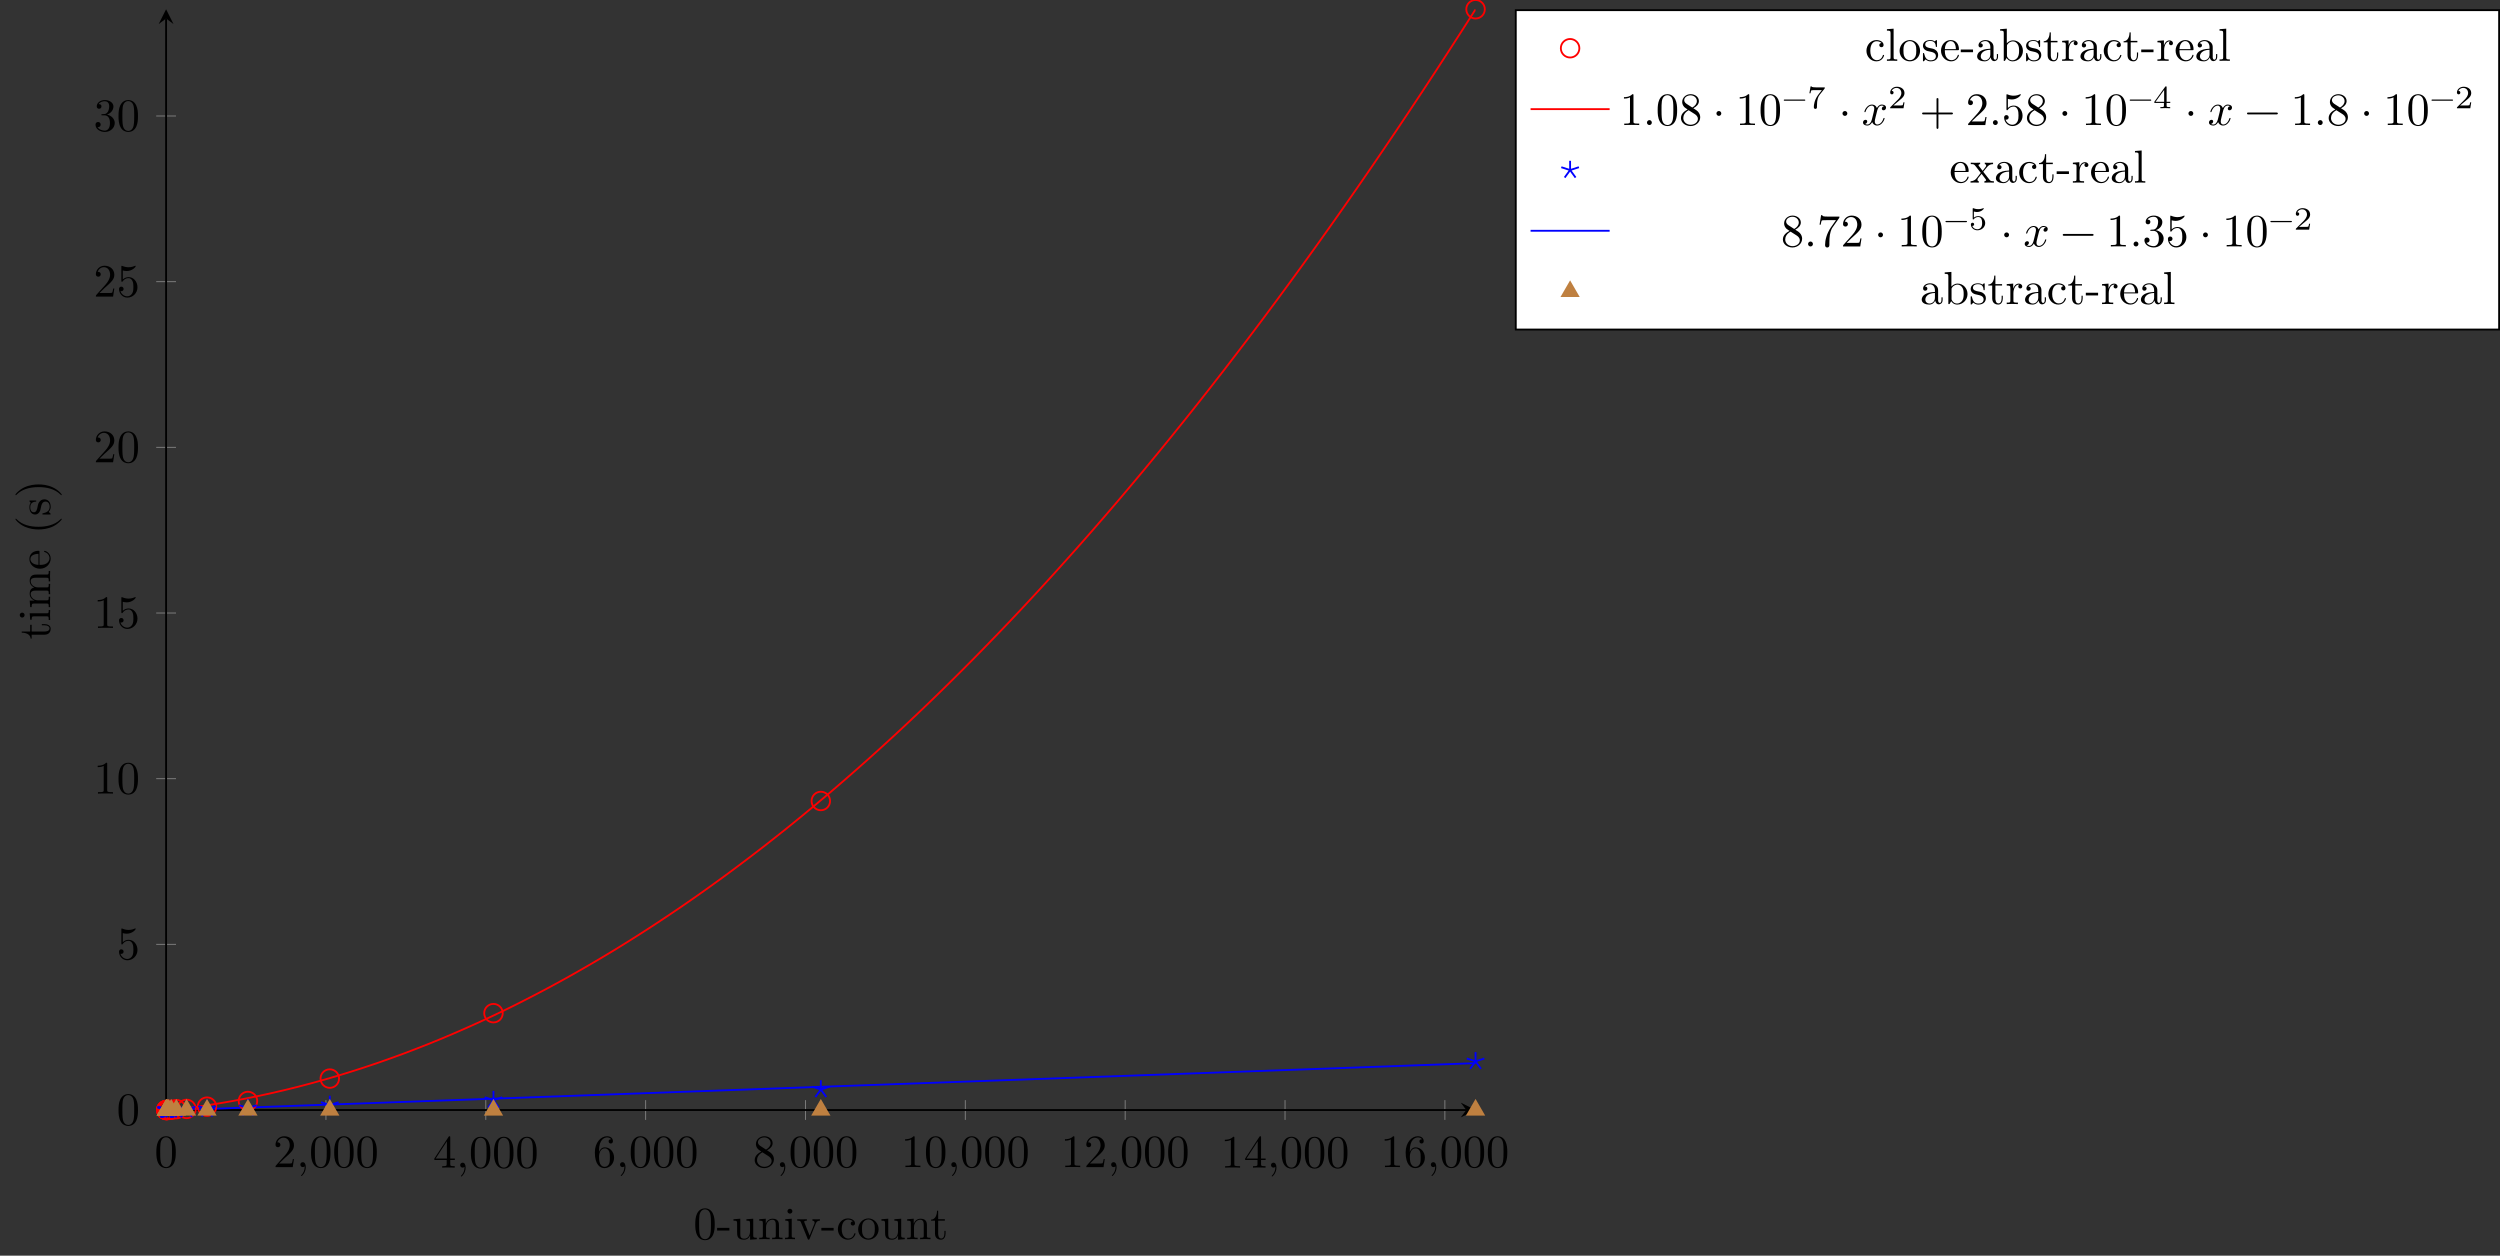 <?xml version="1.0" encoding="UTF-8"?>
<svg xmlns="http://www.w3.org/2000/svg" xmlns:xlink="http://www.w3.org/1999/xlink" width="537.808pt" height="270.12pt" viewBox="0 0 537.808 270.12" version="1.1">
<rect x="0" y="0" width="537.808" height="270.12" fill="#333333" stroke="none"/>
<defs>
<g>
<symbol overflow="visible" id="glyph0-0">
<path style="stroke:none;" d=""/>
</symbol>
<symbol overflow="visible" id="glyph0-1">
<path style="stroke:none;" d="M 4.578 -3.188 C 4.578 -3.984 4.531 -4.781 4.188 -5.516 C 3.734 -6.484 2.906 -6.641 2.5 -6.641 C 1.891 -6.641 1.172 -6.375 0.75 -5.453 C 0.438 -4.766 0.391 -3.984 0.391 -3.188 C 0.391 -2.438 0.422 -1.547 0.844 -0.781 C 1.266 0.016 2 0.219 2.484 0.219 C 3.016 0.219 3.781 0.016 4.219 -0.938 C 4.531 -1.625 4.578 -2.406 4.578 -3.188 Z M 3.766 -3.312 C 3.766 -2.562 3.766 -1.891 3.656 -1.25 C 3.5 -0.297 2.938 0 2.484 0 C 2.094 0 1.5 -0.25 1.328 -1.203 C 1.219 -1.797 1.219 -2.719 1.219 -3.312 C 1.219 -3.953 1.219 -4.609 1.297 -5.141 C 1.484 -6.328 2.234 -6.422 2.484 -6.422 C 2.812 -6.422 3.469 -6.234 3.656 -5.25 C 3.766 -4.688 3.766 -3.938 3.766 -3.312 Z M 3.766 -3.312 "/>
</symbol>
<symbol overflow="visible" id="glyph0-2">
<path style="stroke:none;" d="M 4.469 -1.734 L 4.234 -1.734 C 4.172 -1.438 4.109 -1 4 -0.844 C 3.938 -0.766 3.281 -0.766 3.062 -0.766 L 1.266 -0.766 L 2.328 -1.797 C 3.875 -3.172 4.469 -3.703 4.469 -4.703 C 4.469 -5.844 3.578 -6.641 2.359 -6.641 C 1.234 -6.641 0.5 -5.719 0.5 -4.828 C 0.5 -4.281 1 -4.281 1.031 -4.281 C 1.203 -4.281 1.547 -4.391 1.547 -4.812 C 1.547 -5.062 1.359 -5.328 1.016 -5.328 C 0.938 -5.328 0.922 -5.328 0.891 -5.312 C 1.109 -5.969 1.656 -6.328 2.234 -6.328 C 3.141 -6.328 3.562 -5.516 3.562 -4.703 C 3.562 -3.906 3.078 -3.125 2.516 -2.5 L 0.609 -0.375 C 0.5 -0.266 0.5 -0.234 0.5 0 L 4.203 0 Z M 4.469 -1.734 "/>
</symbol>
<symbol overflow="visible" id="glyph0-3">
<path style="stroke:none;" d="M 2.031 -0.016 C 2.031 -0.672 1.781 -1.062 1.391 -1.062 C 1.062 -1.062 0.859 -0.812 0.859 -0.531 C 0.859 -0.266 1.062 0 1.391 0 C 1.5 0 1.641 -0.047 1.734 -0.125 C 1.766 -0.156 1.781 -0.156 1.781 -0.156 C 1.781 -0.156 1.797 -0.156 1.797 -0.016 C 1.797 0.734 1.453 1.328 1.125 1.656 C 1.016 1.766 1.016 1.781 1.016 1.812 C 1.016 1.891 1.062 1.922 1.109 1.922 C 1.219 1.922 2.031 1.156 2.031 -0.016 Z M 2.031 -0.016 "/>
</symbol>
<symbol overflow="visible" id="glyph0-4">
<path style="stroke:none;" d="M 4.688 -1.641 L 4.688 -1.953 L 3.703 -1.953 L 3.703 -6.484 C 3.703 -6.688 3.703 -6.75 3.531 -6.75 C 3.453 -6.75 3.422 -6.75 3.344 -6.625 L 0.281 -1.953 L 0.281 -1.641 L 2.938 -1.641 L 2.938 -0.781 C 2.938 -0.422 2.906 -0.312 2.172 -0.312 L 1.969 -0.312 L 1.969 0 C 2.375 -0.031 2.891 -0.031 3.312 -0.031 C 3.734 -0.031 4.25 -0.031 4.672 0 L 4.672 -0.312 L 4.453 -0.312 C 3.719 -0.312 3.703 -0.422 3.703 -0.781 L 3.703 -1.641 Z M 2.984 -1.953 L 0.562 -1.953 L 2.984 -5.672 Z M 2.984 -1.953 "/>
</symbol>
<symbol overflow="visible" id="glyph0-5">
<path style="stroke:none;" d="M 4.562 -2.031 C 4.562 -3.297 3.672 -4.25 2.562 -4.25 C 1.891 -4.25 1.516 -3.75 1.312 -3.266 L 1.312 -3.516 C 1.312 -6.031 2.547 -6.391 3.062 -6.391 C 3.297 -6.391 3.719 -6.328 3.938 -5.984 C 3.781 -5.984 3.391 -5.984 3.391 -5.547 C 3.391 -5.234 3.625 -5.078 3.844 -5.078 C 4 -5.078 4.312 -5.172 4.312 -5.562 C 4.312 -6.156 3.875 -6.641 3.047 -6.641 C 1.766 -6.641 0.422 -5.359 0.422 -3.156 C 0.422 -0.484 1.578 0.219 2.5 0.219 C 3.609 0.219 4.562 -0.719 4.562 -2.031 Z M 3.656 -2.047 C 3.656 -1.562 3.656 -1.062 3.484 -0.703 C 3.188 -0.109 2.734 -0.062 2.5 -0.062 C 1.875 -0.062 1.578 -0.656 1.516 -0.812 C 1.328 -1.281 1.328 -2.078 1.328 -2.25 C 1.328 -3.031 1.656 -4.031 2.547 -4.031 C 2.719 -4.031 3.172 -4.031 3.484 -3.406 C 3.656 -3.047 3.656 -2.531 3.656 -2.047 Z M 3.656 -2.047 "/>
</symbol>
<symbol overflow="visible" id="glyph0-6">
<path style="stroke:none;" d="M 4.562 -1.672 C 4.562 -2.031 4.453 -2.484 4.062 -2.906 C 3.875 -3.109 3.719 -3.203 3.078 -3.609 C 3.797 -3.984 4.281 -4.5 4.281 -5.156 C 4.281 -6.078 3.406 -6.641 2.5 -6.641 C 1.5 -6.641 0.688 -5.906 0.688 -4.969 C 0.688 -4.797 0.703 -4.344 1.125 -3.875 C 1.234 -3.766 1.609 -3.516 1.859 -3.344 C 1.281 -3.047 0.422 -2.5 0.422 -1.5 C 0.422 -0.453 1.438 0.219 2.484 0.219 C 3.609 0.219 4.562 -0.609 4.562 -1.672 Z M 3.844 -5.156 C 3.844 -4.578 3.453 -4.109 2.859 -3.766 L 1.625 -4.562 C 1.172 -4.859 1.125 -5.188 1.125 -5.359 C 1.125 -5.969 1.781 -6.391 2.484 -6.391 C 3.203 -6.391 3.844 -5.875 3.844 -5.156 Z M 4.062 -1.312 C 4.062 -0.578 3.312 -0.062 2.5 -0.062 C 1.641 -0.062 0.922 -0.672 0.922 -1.5 C 0.922 -2.078 1.234 -2.719 2.078 -3.188 L 3.312 -2.406 C 3.594 -2.219 4.062 -1.922 4.062 -1.312 Z M 4.062 -1.312 "/>
</symbol>
<symbol overflow="visible" id="glyph0-7">
<path style="stroke:none;" d="M 4.172 0 L 4.172 -0.312 L 3.859 -0.312 C 2.953 -0.312 2.938 -0.422 2.938 -0.781 L 2.938 -6.375 C 2.938 -6.625 2.938 -6.641 2.703 -6.641 C 2.078 -6 1.203 -6 0.891 -6 L 0.891 -5.688 C 1.094 -5.688 1.672 -5.688 2.188 -5.953 L 2.188 -0.781 C 2.188 -0.422 2.156 -0.312 1.266 -0.312 L 0.953 -0.312 L 0.953 0 C 1.297 -0.031 2.156 -0.031 2.562 -0.031 C 2.953 -0.031 3.828 -0.031 4.172 0 Z M 4.172 0 "/>
</symbol>
<symbol overflow="visible" id="glyph0-8">
<path style="stroke:none;" d="M 4.469 -2 C 4.469 -3.188 3.656 -4.188 2.578 -4.188 C 2.109 -4.188 1.672 -4.031 1.312 -3.672 L 1.312 -5.625 C 1.516 -5.562 1.844 -5.5 2.156 -5.5 C 3.391 -5.5 4.094 -6.406 4.094 -6.531 C 4.094 -6.594 4.062 -6.641 3.984 -6.641 C 3.984 -6.641 3.953 -6.641 3.906 -6.609 C 3.703 -6.516 3.219 -6.312 2.547 -6.312 C 2.156 -6.312 1.688 -6.391 1.219 -6.594 C 1.141 -6.625 1.109 -6.625 1.109 -6.625 C 1 -6.625 1 -6.547 1 -6.391 L 1 -3.438 C 1 -3.266 1 -3.188 1.141 -3.188 C 1.219 -3.188 1.234 -3.203 1.281 -3.266 C 1.391 -3.422 1.75 -3.969 2.562 -3.969 C 3.078 -3.969 3.328 -3.516 3.406 -3.328 C 3.562 -2.953 3.594 -2.578 3.594 -2.078 C 3.594 -1.719 3.594 -1.125 3.344 -0.703 C 3.109 -0.312 2.734 -0.062 2.281 -0.062 C 1.562 -0.062 0.984 -0.594 0.812 -1.172 C 0.844 -1.172 0.875 -1.156 0.984 -1.156 C 1.312 -1.156 1.484 -1.406 1.484 -1.641 C 1.484 -1.891 1.312 -2.141 0.984 -2.141 C 0.844 -2.141 0.5 -2.062 0.5 -1.609 C 0.5 -0.75 1.188 0.219 2.297 0.219 C 3.453 0.219 4.469 -0.734 4.469 -2 Z M 4.469 -2 "/>
</symbol>
<symbol overflow="visible" id="glyph0-9">
<path style="stroke:none;" d="M 4.562 -1.703 C 4.562 -2.516 3.922 -3.297 2.891 -3.516 C 3.703 -3.781 4.281 -4.469 4.281 -5.266 C 4.281 -6.078 3.406 -6.641 2.453 -6.641 C 1.453 -6.641 0.688 -6.047 0.688 -5.281 C 0.688 -4.953 0.906 -4.766 1.203 -4.766 C 1.5 -4.766 1.703 -4.984 1.703 -5.281 C 1.703 -5.766 1.234 -5.766 1.094 -5.766 C 1.391 -6.266 2.047 -6.391 2.406 -6.391 C 2.828 -6.391 3.375 -6.172 3.375 -5.281 C 3.375 -5.156 3.344 -4.578 3.094 -4.141 C 2.797 -3.656 2.453 -3.625 2.203 -3.625 C 2.125 -3.609 1.891 -3.594 1.812 -3.594 C 1.734 -3.578 1.672 -3.562 1.672 -3.469 C 1.672 -3.359 1.734 -3.359 1.906 -3.359 L 2.344 -3.359 C 3.156 -3.359 3.531 -2.688 3.531 -1.703 C 3.531 -0.344 2.844 -0.062 2.406 -0.062 C 1.969 -0.062 1.219 -0.234 0.875 -0.812 C 1.219 -0.766 1.531 -0.984 1.531 -1.359 C 1.531 -1.719 1.266 -1.922 0.984 -1.922 C 0.734 -1.922 0.422 -1.781 0.422 -1.344 C 0.422 -0.438 1.344 0.219 2.438 0.219 C 3.656 0.219 4.562 -0.688 4.562 -1.703 Z M 4.562 -1.703 "/>
</symbol>
<symbol overflow="visible" id="glyph0-10">
<path style="stroke:none;" d="M 1.906 -0.531 C 1.906 -0.812 1.672 -1.062 1.391 -1.062 C 1.094 -1.062 0.859 -0.812 0.859 -0.531 C 0.859 -0.234 1.094 0 1.391 0 C 1.672 0 1.906 -0.234 1.906 -0.531 Z M 1.906 -0.531 "/>
</symbol>
<symbol overflow="visible" id="glyph0-11">
<path style="stroke:none;" d="M 1.906 -2.5 C 1.906 -2.781 1.672 -3.016 1.391 -3.016 C 1.094 -3.016 0.859 -2.781 0.859 -2.5 C 0.859 -2.203 1.094 -1.969 1.391 -1.969 C 1.672 -1.969 1.906 -2.203 1.906 -2.5 Z M 1.906 -2.5 "/>
</symbol>
<symbol overflow="visible" id="glyph0-12">
<path style="stroke:none;" d="M 5.25 -3.75 C 5.25 -4.266 4.672 -4.406 4.328 -4.406 C 3.75 -4.406 3.406 -3.875 3.281 -3.656 C 3.031 -4.312 2.5 -4.406 2.203 -4.406 C 1.172 -4.406 0.594 -3.125 0.594 -2.875 C 0.594 -2.766 0.719 -2.766 0.719 -2.766 C 0.797 -2.766 0.828 -2.797 0.844 -2.875 C 1.188 -3.938 1.844 -4.188 2.188 -4.188 C 2.375 -4.188 2.719 -4.094 2.719 -3.516 C 2.719 -3.203 2.547 -2.547 2.188 -1.141 C 2.031 -0.531 1.672 -0.109 1.234 -0.109 C 1.172 -0.109 0.953 -0.109 0.734 -0.234 C 0.984 -0.297 1.203 -0.5 1.203 -0.781 C 1.203 -1.047 0.984 -1.125 0.844 -1.125 C 0.531 -1.125 0.297 -0.875 0.297 -0.547 C 0.297 -0.094 0.781 0.109 1.219 0.109 C 1.891 0.109 2.25 -0.594 2.266 -0.641 C 2.391 -0.281 2.75 0.109 3.344 0.109 C 4.375 0.109 4.938 -1.172 4.938 -1.422 C 4.938 -1.531 4.859 -1.531 4.828 -1.531 C 4.734 -1.531 4.719 -1.484 4.688 -1.422 C 4.359 -0.344 3.688 -0.109 3.375 -0.109 C 2.984 -0.109 2.828 -0.422 2.828 -0.766 C 2.828 -0.984 2.875 -1.203 2.984 -1.641 L 3.328 -3.016 C 3.391 -3.266 3.625 -4.188 4.312 -4.188 C 4.359 -4.188 4.609 -4.188 4.812 -4.062 C 4.531 -4 4.344 -3.766 4.344 -3.516 C 4.344 -3.359 4.453 -3.172 4.719 -3.172 C 4.938 -3.172 5.25 -3.344 5.25 -3.75 Z M 5.25 -3.75 "/>
</symbol>
<symbol overflow="visible" id="glyph0-13">
<path style="stroke:none;" d="M 7.203 -2.5 C 7.203 -2.609 7.109 -2.688 7 -2.688 L 4.078 -2.688 L 4.078 -5.609 C 4.078 -5.719 3.984 -5.812 3.875 -5.812 C 3.766 -5.812 3.672 -5.719 3.672 -5.609 L 3.672 -2.688 L 0.75 -2.688 C 0.641 -2.688 0.562 -2.609 0.562 -2.5 C 0.562 -2.375 0.641 -2.297 0.75 -2.297 L 3.672 -2.297 L 3.672 0.625 C 3.672 0.734 3.766 0.828 3.875 0.828 C 3.984 0.828 4.078 0.734 4.078 0.625 L 4.078 -2.297 L 7 -2.297 C 7.109 -2.297 7.203 -2.375 7.203 -2.5 Z M 7.203 -2.5 "/>
</symbol>
<symbol overflow="visible" id="glyph0-14">
<path style="stroke:none;" d="M 7.203 -2.5 C 7.203 -2.609 7.109 -2.688 7 -2.688 L 0.75 -2.688 C 0.641 -2.688 0.562 -2.609 0.562 -2.5 C 0.562 -2.375 0.641 -2.297 0.75 -2.297 L 7 -2.297 C 7.109 -2.297 7.203 -2.375 7.203 -2.5 Z M 7.203 -2.5 "/>
</symbol>
<symbol overflow="visible" id="glyph0-15">
<path style="stroke:none;" d="M 4.828 -6.422 L 2.406 -6.422 C 1.203 -6.422 1.172 -6.547 1.141 -6.734 L 0.891 -6.734 L 0.562 -4.688 L 0.812 -4.688 C 0.844 -4.844 0.922 -5.469 1.062 -5.594 C 1.125 -5.656 1.906 -5.656 2.031 -5.656 L 4.094 -5.656 L 2.984 -4.078 C 2.078 -2.734 1.75 -1.344 1.75 -0.328 C 1.75 -0.234 1.75 0.219 2.219 0.219 C 2.672 0.219 2.672 -0.234 2.672 -0.328 L 2.672 -0.844 C 2.672 -1.391 2.703 -1.938 2.781 -2.469 C 2.828 -2.703 2.953 -3.562 3.406 -4.172 L 4.75 -6.078 C 4.828 -6.188 4.828 -6.203 4.828 -6.422 Z M 4.828 -6.422 "/>
</symbol>
<symbol overflow="visible" id="glyph1-0">
<path style="stroke:none;" d=""/>
</symbol>
<symbol overflow="visible" id="glyph1-1">
<path style="stroke:none;" d="M 4.578 -3.188 C 4.578 -3.984 4.531 -4.781 4.188 -5.516 C 3.734 -6.484 2.906 -6.641 2.5 -6.641 C 1.891 -6.641 1.172 -6.375 0.75 -5.453 C 0.438 -4.766 0.391 -3.984 0.391 -3.188 C 0.391 -2.438 0.422 -1.547 0.844 -0.781 C 1.266 0.016 2 0.219 2.484 0.219 C 3.016 0.219 3.781 0.016 4.219 -0.938 C 4.531 -1.625 4.578 -2.406 4.578 -3.188 Z M 3.766 -3.312 C 3.766 -2.562 3.766 -1.891 3.656 -1.25 C 3.5 -0.297 2.938 0 2.484 0 C 2.094 0 1.5 -0.25 1.328 -1.203 C 1.219 -1.797 1.219 -2.719 1.219 -3.312 C 1.219 -3.953 1.219 -4.609 1.297 -5.141 C 1.484 -6.328 2.234 -6.422 2.484 -6.422 C 2.812 -6.422 3.469 -6.234 3.656 -5.25 C 3.766 -4.688 3.766 -3.938 3.766 -3.312 Z M 3.766 -3.312 "/>
</symbol>
<symbol overflow="visible" id="glyph1-2">
<path style="stroke:none;" d="M 2.75 -1.859 L 2.75 -2.438 L 0.109 -2.438 L 0.109 -1.859 Z M 2.75 -1.859 "/>
</symbol>
<symbol overflow="visible" id="glyph1-3">
<path style="stroke:none;" d="M 5.328 0 L 5.328 -0.312 C 4.641 -0.312 4.562 -0.375 4.562 -0.875 L 4.562 -4.406 L 3.094 -4.297 L 3.094 -3.984 C 3.781 -3.984 3.875 -3.922 3.875 -3.422 L 3.875 -1.656 C 3.875 -0.781 3.391 -0.109 2.656 -0.109 C 1.828 -0.109 1.781 -0.578 1.781 -1.094 L 1.781 -4.406 L 0.312 -4.297 L 0.312 -3.984 C 1.094 -3.984 1.094 -3.953 1.094 -3.078 L 1.094 -1.578 C 1.094 -0.797 1.094 0.109 2.609 0.109 C 3.172 0.109 3.609 -0.172 3.891 -0.781 L 3.891 0.109 Z M 5.328 0 "/>
</symbol>
<symbol overflow="visible" id="glyph1-4">
<path style="stroke:none;" d="M 5.328 0 L 5.328 -0.312 C 4.812 -0.312 4.562 -0.312 4.562 -0.609 L 4.562 -2.516 C 4.562 -3.375 4.562 -3.672 4.25 -4.031 C 4.109 -4.203 3.781 -4.406 3.203 -4.406 C 2.469 -4.406 2 -3.984 1.719 -3.359 L 1.719 -4.406 L 0.312 -4.297 L 0.312 -3.984 C 1.016 -3.984 1.094 -3.922 1.094 -3.422 L 1.094 -0.75 C 1.094 -0.312 0.984 -0.312 0.312 -0.312 L 0.312 0 L 1.453 -0.031 L 2.562 0 L 2.562 -0.312 C 1.891 -0.312 1.781 -0.312 1.781 -0.75 L 1.781 -2.594 C 1.781 -3.625 2.5 -4.188 3.125 -4.188 C 3.766 -4.188 3.875 -3.656 3.875 -3.078 L 3.875 -0.75 C 3.875 -0.312 3.766 -0.312 3.094 -0.312 L 3.094 0 L 4.219 -0.031 Z M 5.328 0 "/>
</symbol>
<symbol overflow="visible" id="glyph1-5">
<path style="stroke:none;" d="M 2.469 0 L 2.469 -0.312 C 1.797 -0.312 1.766 -0.359 1.766 -0.75 L 1.766 -4.406 L 0.375 -4.297 L 0.375 -3.984 C 1.016 -3.984 1.109 -3.922 1.109 -3.438 L 1.109 -0.75 C 1.109 -0.312 1 -0.312 0.328 -0.312 L 0.328 0 L 1.422 -0.031 C 1.781 -0.031 2.125 -0.016 2.469 0 Z M 1.906 -6.016 C 1.906 -6.297 1.688 -6.547 1.391 -6.547 C 1.047 -6.547 0.844 -6.266 0.844 -6.016 C 0.844 -5.75 1.078 -5.5 1.375 -5.5 C 1.719 -5.5 1.906 -5.766 1.906 -6.016 Z M 1.906 -6.016 "/>
</symbol>
<symbol overflow="visible" id="glyph1-6">
<path style="stroke:none;" d="M 5.062 -3.984 L 5.062 -4.297 C 4.828 -4.281 4.547 -4.266 4.312 -4.266 L 3.453 -4.297 L 3.453 -3.984 C 3.812 -3.984 3.922 -3.75 3.922 -3.562 C 3.922 -3.469 3.906 -3.422 3.875 -3.312 L 2.844 -0.781 L 1.734 -3.562 C 1.672 -3.688 1.672 -3.734 1.672 -3.734 C 1.672 -3.984 2.062 -3.984 2.25 -3.984 L 2.25 -4.297 L 1.156 -4.266 C 0.891 -4.266 0.484 -4.281 0.188 -4.297 L 0.188 -3.984 C 0.812 -3.984 0.859 -3.922 0.984 -3.625 L 2.422 -0.078 C 2.484 0.062 2.5 0.109 2.625 0.109 C 2.766 0.109 2.797 0.016 2.844 -0.078 L 4.141 -3.312 C 4.234 -3.547 4.406 -3.984 5.062 -3.984 Z M 5.062 -3.984 "/>
</symbol>
<symbol overflow="visible" id="glyph1-7">
<path style="stroke:none;" d="M 4.141 -1.188 C 4.141 -1.281 4.031 -1.281 4 -1.281 C 3.922 -1.281 3.891 -1.25 3.875 -1.188 C 3.594 -0.266 2.938 -0.141 2.578 -0.141 C 2.047 -0.141 1.172 -0.562 1.172 -2.172 C 1.172 -3.797 1.984 -4.219 2.516 -4.219 C 2.609 -4.219 3.234 -4.203 3.578 -3.844 C 3.172 -3.812 3.109 -3.516 3.109 -3.391 C 3.109 -3.125 3.297 -2.938 3.562 -2.938 C 3.828 -2.938 4.031 -3.094 4.031 -3.406 C 4.031 -4.078 3.266 -4.469 2.5 -4.469 C 1.25 -4.469 0.344 -3.391 0.344 -2.156 C 0.344 -0.875 1.328 0.109 2.484 0.109 C 3.812 0.109 4.141 -1.094 4.141 -1.188 Z M 4.141 -1.188 "/>
</symbol>
<symbol overflow="visible" id="glyph1-8">
<path style="stroke:none;" d="M 4.688 -2.141 C 4.688 -3.406 3.703 -4.469 2.5 -4.469 C 1.25 -4.469 0.281 -3.375 0.281 -2.141 C 0.281 -0.844 1.312 0.109 2.484 0.109 C 3.688 0.109 4.688 -0.875 4.688 -2.141 Z M 3.875 -2.219 C 3.875 -1.859 3.875 -1.312 3.656 -0.875 C 3.422 -0.422 2.984 -0.141 2.5 -0.141 C 2.062 -0.141 1.625 -0.344 1.359 -0.812 C 1.109 -1.25 1.109 -1.859 1.109 -2.219 C 1.109 -2.609 1.109 -3.141 1.344 -3.578 C 1.609 -4.031 2.078 -4.25 2.484 -4.25 C 2.922 -4.25 3.344 -4.031 3.609 -3.594 C 3.875 -3.172 3.875 -2.594 3.875 -2.219 Z M 3.875 -2.219 "/>
</symbol>
<symbol overflow="visible" id="glyph1-9">
<path style="stroke:none;" d="M 3.312 -1.234 L 3.312 -1.797 L 3.062 -1.797 L 3.062 -1.25 C 3.062 -0.516 2.766 -0.141 2.391 -0.141 C 1.719 -0.141 1.719 -1.047 1.719 -1.219 L 1.719 -3.984 L 3.156 -3.984 L 3.156 -4.297 L 1.719 -4.297 L 1.719 -6.125 L 1.469 -6.125 C 1.469 -5.312 1.172 -4.25 0.188 -4.203 L 0.188 -3.984 L 1.031 -3.984 L 1.031 -1.234 C 1.031 -0.016 1.969 0.109 2.328 0.109 C 3.031 0.109 3.312 -0.594 3.312 -1.234 Z M 3.312 -1.234 "/>
</symbol>
<symbol overflow="visible" id="glyph1-10">
<path style="stroke:none;" d="M 2.547 0 L 2.547 -0.312 C 1.875 -0.312 1.766 -0.312 1.766 -0.75 L 1.766 -6.922 L 0.328 -6.812 L 0.328 -6.5 C 1.031 -6.5 1.109 -6.438 1.109 -5.938 L 1.109 -0.75 C 1.109 -0.312 1 -0.312 0.328 -0.312 L 0.328 0 L 1.438 -0.031 Z M 2.547 0 "/>
</symbol>
<symbol overflow="visible" id="glyph1-11">
<path style="stroke:none;" d="M 3.594 -1.281 C 3.594 -1.797 3.297 -2.109 3.172 -2.219 C 2.844 -2.547 2.453 -2.625 2.031 -2.703 C 1.469 -2.812 0.812 -2.938 0.812 -3.516 C 0.812 -3.875 1.062 -4.281 1.922 -4.281 C 3.016 -4.281 3.078 -3.375 3.094 -3.078 C 3.094 -2.984 3.203 -2.984 3.203 -2.984 C 3.344 -2.984 3.344 -3.031 3.344 -3.219 L 3.344 -4.234 C 3.344 -4.391 3.344 -4.469 3.234 -4.469 C 3.188 -4.469 3.156 -4.469 3.031 -4.344 C 3 -4.312 2.906 -4.219 2.859 -4.188 C 2.484 -4.469 2.078 -4.469 1.922 -4.469 C 0.703 -4.469 0.328 -3.797 0.328 -3.234 C 0.328 -2.891 0.484 -2.609 0.75 -2.391 C 1.078 -2.141 1.359 -2.078 2.078 -1.938 C 2.297 -1.891 3.109 -1.734 3.109 -1.016 C 3.109 -0.516 2.766 -0.109 1.984 -0.109 C 1.141 -0.109 0.781 -0.672 0.594 -1.531 C 0.562 -1.656 0.562 -1.688 0.453 -1.688 C 0.328 -1.688 0.328 -1.625 0.328 -1.453 L 0.328 -0.125 C 0.328 0.047 0.328 0.109 0.438 0.109 C 0.484 0.109 0.5 0.094 0.688 -0.094 C 0.703 -0.109 0.703 -0.125 0.891 -0.312 C 1.328 0.094 1.781 0.109 1.984 0.109 C 3.125 0.109 3.594 -0.562 3.594 -1.281 Z M 3.594 -1.281 "/>
</symbol>
<symbol overflow="visible" id="glyph1-12">
<path style="stroke:none;" d="M 4.141 -1.188 C 4.141 -1.281 4.062 -1.312 4 -1.312 C 3.922 -1.312 3.891 -1.25 3.875 -1.172 C 3.531 -0.141 2.625 -0.141 2.531 -0.141 C 2.031 -0.141 1.641 -0.438 1.406 -0.812 C 1.109 -1.281 1.109 -1.938 1.109 -2.297 L 3.891 -2.297 C 4.109 -2.297 4.141 -2.297 4.141 -2.516 C 4.141 -3.5 3.594 -4.469 2.359 -4.469 C 1.203 -4.469 0.281 -3.438 0.281 -2.188 C 0.281 -0.859 1.328 0.109 2.469 0.109 C 3.688 0.109 4.141 -1 4.141 -1.188 Z M 3.484 -2.516 L 1.109 -2.516 C 1.172 -4 2.016 -4.25 2.359 -4.25 C 3.375 -4.25 3.484 -2.906 3.484 -2.516 Z M 3.484 -2.516 "/>
</symbol>
<symbol overflow="visible" id="glyph1-13">
<path style="stroke:none;" d="M 4.812 -0.891 L 4.812 -1.453 L 4.562 -1.453 L 4.562 -0.891 C 4.562 -0.312 4.312 -0.25 4.203 -0.25 C 3.875 -0.25 3.844 -0.703 3.844 -0.75 L 3.844 -2.734 C 3.844 -3.156 3.844 -3.547 3.484 -3.922 C 3.094 -4.312 2.594 -4.469 2.109 -4.469 C 1.297 -4.469 0.609 -4 0.609 -3.344 C 0.609 -3.047 0.812 -2.875 1.062 -2.875 C 1.344 -2.875 1.531 -3.078 1.531 -3.328 C 1.531 -3.453 1.469 -3.781 1.016 -3.781 C 1.281 -4.141 1.781 -4.25 2.094 -4.25 C 2.578 -4.25 3.156 -3.859 3.156 -2.969 L 3.156 -2.609 C 2.641 -2.578 1.938 -2.547 1.312 -2.25 C 0.562 -1.906 0.312 -1.391 0.312 -0.953 C 0.312 -0.141 1.281 0.109 1.906 0.109 C 2.578 0.109 3.031 -0.297 3.219 -0.75 C 3.266 -0.359 3.531 0.062 4 0.062 C 4.203 0.062 4.812 -0.078 4.812 -0.891 Z M 3.156 -1.391 C 3.156 -0.453 2.438 -0.109 1.984 -0.109 C 1.5 -0.109 1.094 -0.453 1.094 -0.953 C 1.094 -1.5 1.5 -2.328 3.156 -2.391 Z M 3.156 -1.391 "/>
</symbol>
<symbol overflow="visible" id="glyph1-14">
<path style="stroke:none;" d="M 5.188 -2.156 C 5.188 -3.422 4.219 -4.406 3.078 -4.406 C 2.297 -4.406 1.875 -3.938 1.719 -3.766 L 1.719 -6.922 L 0.281 -6.812 L 0.281 -6.5 C 0.984 -6.5 1.062 -6.438 1.062 -5.938 L 1.062 0 L 1.312 0 L 1.672 -0.625 C 1.812 -0.391 2.234 0.109 2.969 0.109 C 4.156 0.109 5.188 -0.875 5.188 -2.156 Z M 4.359 -2.156 C 4.359 -1.797 4.344 -1.203 4.062 -0.75 C 3.844 -0.438 3.469 -0.109 2.938 -0.109 C 2.484 -0.109 2.125 -0.344 1.891 -0.719 C 1.75 -0.922 1.75 -0.953 1.75 -1.141 L 1.75 -3.188 C 1.75 -3.375 1.75 -3.391 1.859 -3.547 C 2.25 -4.109 2.797 -4.188 3.031 -4.188 C 3.484 -4.188 3.844 -3.922 4.078 -3.547 C 4.344 -3.141 4.359 -2.578 4.359 -2.156 Z M 4.359 -2.156 "/>
</symbol>
<symbol overflow="visible" id="glyph1-15">
<path style="stroke:none;" d="M 3.625 -3.797 C 3.625 -4.109 3.312 -4.406 2.891 -4.406 C 2.156 -4.406 1.797 -3.734 1.672 -3.312 L 1.672 -4.406 L 0.281 -4.297 L 0.281 -3.984 C 0.984 -3.984 1.062 -3.922 1.062 -3.422 L 1.062 -0.75 C 1.062 -0.312 0.953 -0.312 0.281 -0.312 L 0.281 0 L 1.422 -0.031 C 1.812 -0.031 2.281 -0.031 2.688 0 L 2.688 -0.312 L 2.469 -0.312 C 1.734 -0.312 1.719 -0.422 1.719 -0.781 L 1.719 -2.312 C 1.719 -3.297 2.141 -4.188 2.891 -4.188 C 2.953 -4.188 2.984 -4.188 3 -4.172 C 2.969 -4.172 2.766 -4.047 2.766 -3.781 C 2.766 -3.516 2.984 -3.359 3.203 -3.359 C 3.375 -3.359 3.625 -3.484 3.625 -3.797 Z M 3.625 -3.797 "/>
</symbol>
<symbol overflow="visible" id="glyph1-16">
<path style="stroke:none;" d="M 5.141 0 L 5.141 -0.312 C 4.609 -0.312 4.422 -0.328 4.203 -0.625 L 2.859 -2.344 C 3.156 -2.719 3.531 -3.203 3.781 -3.469 C 4.094 -3.828 4.5 -3.984 4.969 -3.984 L 4.969 -4.297 C 4.703 -4.281 4.406 -4.266 4.141 -4.266 C 3.844 -4.266 3.312 -4.281 3.188 -4.297 L 3.188 -3.984 C 3.406 -3.969 3.484 -3.844 3.484 -3.672 C 3.484 -3.516 3.375 -3.391 3.328 -3.328 L 2.719 -2.547 L 1.938 -3.562 C 1.844 -3.656 1.844 -3.672 1.844 -3.734 C 1.844 -3.891 2 -3.984 2.188 -3.984 L 2.188 -4.297 L 1.109 -4.266 C 0.906 -4.266 0.438 -4.281 0.172 -4.297 L 0.172 -3.984 C 0.875 -3.984 0.875 -3.984 1.344 -3.375 L 2.328 -2.094 C 1.859 -1.5 1.859 -1.469 1.391 -0.906 C 0.922 -0.328 0.328 -0.312 0.125 -0.312 L 0.125 0 C 0.375 -0.016 0.688 -0.031 0.953 -0.031 L 1.891 0 L 1.891 -0.312 C 1.672 -0.344 1.609 -0.469 1.609 -0.625 C 1.609 -0.844 1.891 -1.172 2.5 -1.891 L 3.266 -0.891 C 3.344 -0.781 3.469 -0.625 3.469 -0.562 C 3.469 -0.469 3.375 -0.312 3.109 -0.312 L 3.109 0 L 4.188 -0.031 C 4.453 -0.031 4.844 -0.016 5.141 0 Z M 5.141 0 "/>
</symbol>
<symbol overflow="visible" id="glyph2-0">
<path style="stroke:none;" d=""/>
</symbol>
<symbol overflow="visible" id="glyph2-1">
<path style="stroke:none;" d="M -1.234 -3.312 L -1.797 -3.312 L -1.797 -3.062 L -1.25 -3.062 C -0.516 -3.062 -0.141 -2.766 -0.141 -2.391 C -0.141 -1.719 -1.047 -1.719 -1.219 -1.719 L -3.984 -1.719 L -3.984 -3.156 L -4.297 -3.156 L -4.297 -1.719 L -6.125 -1.719 L -6.125 -1.469 C -5.312 -1.469 -4.25 -1.172 -4.203 -0.188 L -3.984 -0.188 L -3.984 -1.031 L -1.234 -1.031 C -0.016 -1.031 0.109 -1.969 0.109 -2.328 C 0.109 -3.031 -0.594 -3.312 -1.234 -3.312 Z M -1.234 -3.312 "/>
</symbol>
<symbol overflow="visible" id="glyph2-2">
<path style="stroke:none;" d="M 0 -2.469 L -0.312 -2.469 C -0.312 -1.797 -0.359 -1.766 -0.75 -1.766 L -4.406 -1.766 L -4.297 -0.375 L -3.984 -0.375 C -3.984 -1.016 -3.922 -1.109 -3.438 -1.109 L -0.75 -1.109 C -0.312 -1.109 -0.312 -1 -0.312 -0.328 L 0 -0.328 L -0.031 -1.422 C -0.031 -1.781 -0.016 -2.125 0 -2.469 Z M -6.016 -1.906 C -6.297 -1.906 -6.547 -1.688 -6.547 -1.391 C -6.547 -1.047 -6.266 -0.844 -6.016 -0.844 C -5.75 -0.844 -5.5 -1.078 -5.5 -1.375 C -5.5 -1.719 -5.766 -1.906 -6.016 -1.906 Z M -6.016 -1.906 "/>
</symbol>
<symbol overflow="visible" id="glyph2-3">
<path style="stroke:none;" d="M 0 -8.109 L -0.312 -8.109 C -0.312 -7.594 -0.312 -7.344 -0.609 -7.328 L -2.516 -7.328 C -3.375 -7.328 -3.672 -7.328 -4.031 -7.016 C -4.203 -6.875 -4.406 -6.547 -4.406 -5.969 C -4.406 -5.141 -3.812 -4.688 -3.422 -4.531 C -4.297 -4.391 -4.406 -3.656 -4.406 -3.203 C -4.406 -2.469 -3.984 -2 -3.359 -1.719 L -4.406 -1.719 L -4.297 -0.312 L -3.984 -0.312 C -3.984 -1.016 -3.922 -1.094 -3.422 -1.094 L -0.75 -1.094 C -0.312 -1.094 -0.312 -0.984 -0.312 -0.312 L 0 -0.312 L -0.031 -1.453 L 0 -2.562 L -0.312 -2.562 C -0.312 -1.891 -0.312 -1.781 -0.75 -1.781 L -2.594 -1.781 C -3.625 -1.781 -4.188 -2.5 -4.188 -3.125 C -4.188 -3.766 -3.656 -3.875 -3.078 -3.875 L -0.75 -3.875 C -0.312 -3.875 -0.312 -3.766 -0.312 -3.094 L 0 -3.094 L -0.031 -4.219 L 0 -5.328 L -0.312 -5.328 C -0.312 -4.672 -0.312 -4.562 -0.75 -4.562 L -2.594 -4.562 C -3.625 -4.562 -4.188 -5.266 -4.188 -5.906 C -4.188 -6.531 -3.656 -6.641 -3.078 -6.641 L -0.75 -6.641 C -0.312 -6.641 -0.312 -6.531 -0.312 -5.859 L 0 -5.859 L -0.031 -6.984 Z M 0 -8.109 "/>
</symbol>
<symbol overflow="visible" id="glyph2-4">
<path style="stroke:none;" d="M -1.188 -4.141 C -1.281 -4.141 -1.312 -4.062 -1.312 -4 C -1.312 -3.922 -1.25 -3.891 -1.172 -3.875 C -0.141 -3.531 -0.141 -2.625 -0.141 -2.531 C -0.141 -2.031 -0.438 -1.641 -0.812 -1.406 C -1.281 -1.109 -1.938 -1.109 -2.297 -1.109 L -2.297 -3.891 C -2.297 -4.109 -2.297 -4.141 -2.516 -4.141 C -3.5 -4.141 -4.469 -3.594 -4.469 -2.359 C -4.469 -1.203 -3.438 -0.281 -2.188 -0.281 C -0.859 -0.281 0.109 -1.328 0.109 -2.469 C 0.109 -3.688 -1 -4.141 -1.188 -4.141 Z M -2.516 -3.484 L -2.516 -1.109 C -4 -1.172 -4.25 -2.016 -4.25 -2.359 C -4.25 -3.375 -2.906 -3.484 -2.516 -3.484 Z M -2.516 -3.484 "/>
</symbol>
<symbol overflow="visible" id="glyph2-5">
<path style="stroke:none;" d="M 2.391 -3.297 C 2.359 -3.297 2.344 -3.297 2.172 -3.125 C 0.922 -1.891 -0.969 -1.562 -2.5 -1.562 C -4.234 -1.562 -5.969 -1.938 -7.203 -3.172 C -7.328 -3.297 -7.344 -3.297 -7.375 -3.297 C -7.453 -3.297 -7.484 -3.266 -7.484 -3.203 C -7.484 -3.094 -6.797 -2.203 -5.531 -1.609 C -4.438 -1.109 -3.328 -0.984 -2.5 -0.984 C -1.719 -0.984 -0.516 -1.094 0.625 -1.641 C 1.844 -2.25 2.5 -3.094 2.5 -3.203 C 2.5 -3.266 2.469 -3.297 2.391 -3.297 Z M 2.391 -3.297 "/>
</symbol>
<symbol overflow="visible" id="glyph2-6">
<path style="stroke:none;" d="M -1.281 -3.594 C -1.797 -3.594 -2.109 -3.297 -2.219 -3.172 C -2.547 -2.844 -2.625 -2.453 -2.703 -2.031 C -2.812 -1.469 -2.938 -0.812 -3.516 -0.812 C -3.875 -0.812 -4.281 -1.062 -4.281 -1.922 C -4.281 -3.016 -3.375 -3.078 -3.078 -3.094 C -2.984 -3.094 -2.984 -3.203 -2.984 -3.203 C -2.984 -3.344 -3.031 -3.344 -3.219 -3.344 L -4.234 -3.344 C -4.391 -3.344 -4.469 -3.344 -4.469 -3.234 C -4.469 -3.188 -4.469 -3.156 -4.344 -3.031 C -4.312 -3 -4.219 -2.906 -4.188 -2.859 C -4.469 -2.484 -4.469 -2.078 -4.469 -1.922 C -4.469 -0.703 -3.797 -0.328 -3.234 -0.328 C -2.891 -0.328 -2.609 -0.484 -2.391 -0.75 C -2.141 -1.078 -2.078 -1.359 -1.938 -2.078 C -1.891 -2.297 -1.734 -3.109 -1.016 -3.109 C -0.516 -3.109 -0.109 -2.766 -0.109 -1.984 C -0.109 -1.141 -0.672 -0.781 -1.531 -0.594 C -1.656 -0.562 -1.688 -0.562 -1.688 -0.453 C -1.688 -0.328 -1.625 -0.328 -1.453 -0.328 L -0.125 -0.328 C 0.047 -0.328 0.109 -0.328 0.109 -0.438 C 0.109 -0.484 0.094 -0.5 -0.094 -0.688 C -0.109 -0.703 -0.125 -0.703 -0.312 -0.891 C 0.094 -1.328 0.109 -1.781 0.109 -1.984 C 0.109 -3.125 -0.562 -3.594 -1.281 -3.594 Z M -1.281 -3.594 "/>
</symbol>
<symbol overflow="visible" id="glyph2-7">
<path style="stroke:none;" d="M -2.5 -2.875 C -3.266 -2.875 -4.469 -2.766 -5.609 -2.219 C -6.828 -1.625 -7.484 -0.766 -7.484 -0.672 C -7.484 -0.609 -7.438 -0.562 -7.375 -0.562 C -7.344 -0.562 -7.328 -0.562 -7.141 -0.75 C -6.156 -1.734 -4.578 -2.297 -2.5 -2.297 C -0.781 -2.297 0.969 -1.938 2.219 -0.703 C 2.344 -0.562 2.359 -0.562 2.391 -0.562 C 2.453 -0.562 2.5 -0.609 2.5 -0.672 C 2.5 -0.766 1.812 -1.672 0.547 -2.25 C -0.547 -2.766 -1.656 -2.875 -2.5 -2.875 Z M -2.5 -2.875 "/>
</symbol>
<symbol overflow="visible" id="glyph3-0">
<path style="stroke:none;" d=""/>
</symbol>
<symbol overflow="visible" id="glyph3-1">
<path style="stroke:none;" d="M 5.031 -1.734 C 5.031 -1.812 4.969 -1.875 4.891 -1.875 L 0.531 -1.875 C 0.453 -1.875 0.391 -1.812 0.391 -1.734 C 0.391 -1.672 0.453 -1.609 0.531 -1.609 L 4.891 -1.609 C 4.969 -1.609 5.031 -1.672 5.031 -1.734 Z M 5.031 -1.734 "/>
</symbol>
<symbol overflow="visible" id="glyph3-2">
<path style="stroke:none;" d="M 3.797 -4.484 L 1.969 -4.484 C 1.688 -4.484 1.609 -4.5 1.359 -4.516 C 1 -4.547 0.984 -4.594 0.969 -4.703 L 0.734 -4.703 L 0.484 -3.219 L 0.719 -3.219 C 0.734 -3.328 0.812 -3.781 0.922 -3.859 C 0.969 -3.891 1.547 -3.891 1.641 -3.891 L 3.156 -3.891 L 2.438 -2.969 C 1.531 -1.781 1.438 -0.672 1.438 -0.266 C 1.438 -0.188 1.438 0.141 1.766 0.141 C 2.109 0.141 2.109 -0.172 2.109 -0.266 L 2.109 -0.547 C 2.109 -1.891 2.391 -2.516 2.688 -2.891 L 3.734 -4.203 C 3.797 -4.297 3.797 -4.312 3.797 -4.484 Z M 3.797 -4.484 "/>
</symbol>
<symbol overflow="visible" id="glyph3-3">
<path style="stroke:none;" d="M 3.516 -1.266 L 3.281 -1.266 C 3.266 -1.109 3.188 -0.703 3.094 -0.641 C 3.047 -0.594 2.516 -0.594 2.406 -0.594 L 1.125 -0.594 C 1.859 -1.234 2.109 -1.438 2.516 -1.766 C 3.031 -2.172 3.516 -2.609 3.516 -3.266 C 3.516 -4.109 2.781 -4.625 1.891 -4.625 C 1.031 -4.625 0.438 -4.016 0.438 -3.375 C 0.438 -3.031 0.734 -2.984 0.812 -2.984 C 0.969 -2.984 1.172 -3.109 1.172 -3.359 C 1.172 -3.484 1.125 -3.734 0.766 -3.734 C 0.984 -4.219 1.453 -4.375 1.781 -4.375 C 2.484 -4.375 2.844 -3.828 2.844 -3.266 C 2.844 -2.656 2.406 -2.188 2.188 -1.938 L 0.516 -0.266 C 0.438 -0.203 0.438 -0.188 0.438 0 L 3.312 0 Z M 3.516 -1.266 "/>
</symbol>
<symbol overflow="visible" id="glyph3-4">
<path style="stroke:none;" d="M 3.688 -1.141 L 3.688 -1.391 L 2.906 -1.391 L 2.906 -4.5 C 2.906 -4.641 2.906 -4.703 2.766 -4.703 C 2.672 -4.703 2.641 -4.703 2.578 -4.594 L 0.266 -1.391 L 0.266 -1.141 L 2.328 -1.141 L 2.328 -0.578 C 2.328 -0.328 2.328 -0.25 1.75 -0.25 L 1.562 -0.25 L 1.562 0 L 2.609 -0.031 L 3.672 0 L 3.672 -0.25 L 3.484 -0.25 C 2.906 -0.25 2.906 -0.328 2.906 -0.578 L 2.906 -1.141 Z M 2.375 -1.391 L 0.531 -1.391 L 2.375 -3.938 Z M 2.375 -1.391 "/>
</symbol>
<symbol overflow="visible" id="glyph3-5">
<path style="stroke:none;" d="M 3.516 -1.406 C 3.516 -2.188 2.922 -2.906 2.062 -2.906 C 1.75 -2.906 1.391 -2.844 1.078 -2.578 L 1.078 -3.891 C 1.438 -3.797 1.641 -3.797 1.75 -3.797 C 2.672 -3.797 3.219 -4.422 3.219 -4.531 C 3.219 -4.609 3.172 -4.625 3.141 -4.625 C 3.141 -4.625 3.109 -4.625 3.078 -4.609 C 2.906 -4.547 2.547 -4.406 2.031 -4.406 C 1.828 -4.406 1.469 -4.422 1.016 -4.594 C 0.938 -4.625 0.922 -4.625 0.922 -4.625 C 0.828 -4.625 0.828 -4.547 0.828 -4.438 L 0.828 -2.391 C 0.828 -2.266 0.828 -2.188 0.938 -2.188 C 1 -2.188 1.016 -2.188 1.078 -2.281 C 1.375 -2.656 1.812 -2.719 2.047 -2.719 C 2.469 -2.719 2.656 -2.391 2.688 -2.328 C 2.812 -2.094 2.859 -1.828 2.859 -1.422 C 2.859 -1.219 2.859 -0.812 2.641 -0.5 C 2.469 -0.25 2.172 -0.078 1.828 -0.078 C 1.375 -0.078 0.906 -0.328 0.734 -0.797 C 1 -0.781 1.141 -0.953 1.141 -1.141 C 1.141 -1.438 0.875 -1.484 0.781 -1.484 C 0.781 -1.484 0.438 -1.484 0.438 -1.109 C 0.438 -0.484 1.016 0.141 1.844 0.141 C 2.734 0.141 3.516 -0.516 3.516 -1.406 Z M 3.516 -1.406 "/>
</symbol>
</g>
<clipPath id="clip1">
  <path d="M 35.73 1.988 L 317.426 1.988 L 317.426 238.793 L 35.73 238.793 Z M 35.73 1.988 "/>
</clipPath>
<clipPath id="clip2">
  <path d="M 35.73 223 L 317.426 223 L 317.426 238.793 L 35.73 238.793 Z M 35.73 223 "/>
</clipPath>
<clipPath id="clip3">
  <path d="M 326 2 L 537.809 2 L 537.809 71 L 326 71 Z M 326 2 "/>
</clipPath>
<clipPath id="clip4">
  <path d="M 325 1 L 537.809 1 L 537.809 72 L 325 72 Z M 325 1 "/>
</clipPath>
</defs>
<g id="surface1">
<path style="fill:none;stroke-width:0.199;stroke-linecap:butt;stroke-linejoin:miter;stroke:rgb(50%,50%,50%);stroke-opacity:1;stroke-miterlimit:10;" d="M -0.002 -2.126 L -0.002 2.128 M 34.385 -2.126 L 34.385 2.128 M 68.772 -2.126 L 68.772 2.128 M 103.159 -2.126 L 103.159 2.128 M 137.545 -2.126 L 137.545 2.128 M 171.932 -2.126 L 171.932 2.128 M 206.319 -2.126 L 206.319 2.128 M 240.706 -2.126 L 240.706 2.128 M 275.092 -2.126 L 275.092 2.128 " transform="matrix(1,0,0,-1,35.732,238.792)"/>
<path style="fill:none;stroke-width:0.199;stroke-linecap:butt;stroke-linejoin:miter;stroke:rgb(50%,50%,50%);stroke-opacity:1;stroke-miterlimit:10;" d="M -2.127 -0.001 L 2.127 -0.001 M -2.127 35.64 L 2.127 35.64 M -2.127 71.28 L 2.127 71.28 M -2.127 106.917 L 2.127 106.917 M -2.127 142.558 L 2.127 142.558 M -2.127 178.198 L 2.127 178.198 M -2.127 213.839 L 2.127 213.839 " transform="matrix(1,0,0,-1,35.732,238.792)"/>
<path style="fill:none;stroke-width:0.399;stroke-linecap:butt;stroke-linejoin:miter;stroke:rgb(0%,0%,0%);stroke-opacity:1;stroke-miterlimit:10;" d="M -0.002 -0.001 L 279.702 -0.001 " transform="matrix(1,0,0,-1,35.732,238.792)"/>
<path style=" stroke:none;fill-rule:nonzero;fill:rgb(0%,0%,0%);fill-opacity:1;" d="M 317.426 238.793 L 314.238 237.199 L 315.434 238.793 L 314.238 240.387 "/>
<path style="fill:none;stroke-width:0.399;stroke-linecap:butt;stroke-linejoin:miter;stroke:rgb(0%,0%,0%);stroke-opacity:1;stroke-miterlimit:10;" d="M -0.002 -0.001 L -0.002 234.812 " transform="matrix(1,0,0,-1,35.732,238.792)"/>
<path style=" stroke:none;fill-rule:nonzero;fill:rgb(0%,0%,0%);fill-opacity:1;" d="M 35.73 1.988 L 34.137 5.176 L 35.73 3.98 L 37.324 5.176 "/>
<g style="fill:rgb(0%,0%,0%);fill-opacity:1;">
  <use xlink:href="#glyph0-1" x="33.241" y="251.073"/>
</g>
<g style="fill:rgb(0%,0%,0%);fill-opacity:1;">
  <use xlink:href="#glyph0-2" x="58.77" y="251.073"/>
  <use xlink:href="#glyph0-3" x="63.751" y="251.073"/>
  <use xlink:href="#glyph0-1" x="66.521" y="251.073"/>
  <use xlink:href="#glyph0-1" x="71.502" y="251.073"/>
  <use xlink:href="#glyph0-1" x="76.484" y="251.073"/>
</g>
<g style="fill:rgb(0%,0%,0%);fill-opacity:1;">
  <use xlink:href="#glyph0-4" x="93.157" y="251.182"/>
  <use xlink:href="#glyph0-3" x="98.138" y="251.182"/>
  <use xlink:href="#glyph0-1" x="100.908" y="251.182"/>
  <use xlink:href="#glyph0-1" x="105.889" y="251.182"/>
  <use xlink:href="#glyph0-1" x="110.871" y="251.182"/>
</g>
<g style="fill:rgb(0%,0%,0%);fill-opacity:1;">
  <use xlink:href="#glyph0-5" x="127.543" y="251.073"/>
  <use xlink:href="#glyph0-3" x="132.524" y="251.073"/>
  <use xlink:href="#glyph0-1" x="135.294" y="251.073"/>
  <use xlink:href="#glyph0-1" x="140.275" y="251.073"/>
  <use xlink:href="#glyph0-1" x="145.257" y="251.073"/>
</g>
<g style="fill:rgb(0%,0%,0%);fill-opacity:1;">
  <use xlink:href="#glyph0-6" x="161.929" y="251.073"/>
  <use xlink:href="#glyph0-3" x="166.91" y="251.073"/>
  <use xlink:href="#glyph0-1" x="169.68" y="251.073"/>
  <use xlink:href="#glyph0-1" x="174.661" y="251.073"/>
  <use xlink:href="#glyph0-1" x="179.643" y="251.073"/>
</g>
<g style="fill:rgb(0%,0%,0%);fill-opacity:1;">
  <use xlink:href="#glyph0-7" x="193.824" y="251.073"/>
  <use xlink:href="#glyph0-1" x="198.805" y="251.073"/>
  <use xlink:href="#glyph0-3" x="203.787" y="251.073"/>
  <use xlink:href="#glyph0-1" x="206.556" y="251.073"/>
  <use xlink:href="#glyph0-1" x="211.538" y="251.073"/>
  <use xlink:href="#glyph0-1" x="216.519" y="251.073"/>
</g>
<g style="fill:rgb(0%,0%,0%);fill-opacity:1;">
  <use xlink:href="#glyph0-7" x="228.21" y="251.073"/>
  <use xlink:href="#glyph0-2" x="233.191" y="251.073"/>
  <use xlink:href="#glyph0-3" x="238.173" y="251.073"/>
  <use xlink:href="#glyph0-1" x="240.942" y="251.073"/>
  <use xlink:href="#glyph0-1" x="245.924" y="251.073"/>
  <use xlink:href="#glyph0-1" x="250.905" y="251.073"/>
</g>
<g style="fill:rgb(0%,0%,0%);fill-opacity:1;">
  <use xlink:href="#glyph0-7" x="262.597" y="251.182"/>
  <use xlink:href="#glyph0-4" x="267.578" y="251.182"/>
  <use xlink:href="#glyph0-3" x="272.56" y="251.182"/>
  <use xlink:href="#glyph0-1" x="275.329" y="251.182"/>
  <use xlink:href="#glyph0-1" x="280.311" y="251.182"/>
  <use xlink:href="#glyph0-1" x="285.292" y="251.182"/>
</g>
<g style="fill:rgb(0%,0%,0%);fill-opacity:1;">
  <use xlink:href="#glyph0-7" x="296.983" y="251.073"/>
  <use xlink:href="#glyph0-5" x="301.964" y="251.073"/>
  <use xlink:href="#glyph0-3" x="306.946" y="251.073"/>
  <use xlink:href="#glyph0-1" x="309.715" y="251.073"/>
  <use xlink:href="#glyph0-1" x="314.697" y="251.073"/>
  <use xlink:href="#glyph0-1" x="319.678" y="251.073"/>
</g>
<g style="fill:rgb(0%,0%,0%);fill-opacity:1;">
  <use xlink:href="#glyph0-1" x="25.105" y="242"/>
</g>
<g style="fill:rgb(0%,0%,0%);fill-opacity:1;">
  <use xlink:href="#glyph0-8" x="25.105" y="206.361"/>
</g>
<g style="fill:rgb(0%,0%,0%);fill-opacity:1;">
  <use xlink:href="#glyph0-7" x="20.123" y="170.722"/>
  <use xlink:href="#glyph0-1" x="25.104" y="170.722"/>
</g>
<g style="fill:rgb(0%,0%,0%);fill-opacity:1;">
  <use xlink:href="#glyph0-7" x="20.123" y="135.083"/>
  <use xlink:href="#glyph0-8" x="25.104" y="135.083"/>
</g>
<g style="fill:rgb(0%,0%,0%);fill-opacity:1;">
  <use xlink:href="#glyph0-2" x="20.123" y="99.443"/>
  <use xlink:href="#glyph0-1" x="25.104" y="99.443"/>
</g>
<g style="fill:rgb(0%,0%,0%);fill-opacity:1;">
  <use xlink:href="#glyph0-2" x="20.123" y="63.804"/>
  <use xlink:href="#glyph0-8" x="25.104" y="63.804"/>
</g>
<g style="fill:rgb(0%,0%,0%);fill-opacity:1;">
  <use xlink:href="#glyph0-9" x="20.123" y="28.165"/>
  <use xlink:href="#glyph0-1" x="25.104" y="28.165"/>
</g>
<g clip-path="url(#clip1)" clip-rule="nonzero">
<path style="fill:none;stroke-width:0.399;stroke-linecap:butt;stroke-linejoin:miter;stroke:rgb(100%,0%,0%);stroke-opacity:1;stroke-miterlimit:10;" d="M 0.018 -0.126 C 0.018 -0.126 2.073 0.104 2.862 0.198 C 3.651 0.296 4.916 0.46 5.709 0.565 C 6.498 0.675 7.764 0.858 8.553 0.976 C 9.342 1.097 10.608 1.296 11.397 1.429 C 12.186 1.562 13.456 1.78 14.245 1.925 C 15.034 2.065 16.299 2.304 17.088 2.46 C 17.877 2.616 19.143 2.874 19.932 3.038 C 20.725 3.206 21.991 3.479 22.78 3.659 C 23.569 3.839 24.834 4.132 25.623 4.323 C 26.413 4.511 27.678 4.827 28.471 5.026 C 29.26 5.229 30.526 5.562 31.315 5.776 C 32.104 5.987 33.37 6.339 34.159 6.565 C 34.948 6.792 36.217 7.159 37.006 7.397 C 37.795 7.632 39.061 8.022 39.85 8.272 C 40.639 8.519 41.905 8.929 42.694 9.187 C 43.487 9.448 44.752 9.874 45.541 10.147 C 46.331 10.417 47.596 10.862 48.385 11.147 C 49.174 11.429 50.44 11.894 51.233 12.19 C 52.022 12.483 53.288 12.968 54.077 13.276 C 54.866 13.581 56.131 14.085 56.92 14.401 C 57.709 14.722 58.979 15.241 59.768 15.569 C 60.557 15.901 61.823 16.44 62.612 16.784 C 63.401 17.124 64.666 17.683 65.456 18.038 C 66.248 18.39 67.514 18.968 68.303 19.331 C 69.092 19.698 70.358 20.292 71.147 20.671 C 71.936 21.05 73.202 21.663 73.995 22.05 C 74.784 22.44 76.049 23.073 76.838 23.476 C 77.627 23.874 78.893 24.526 79.682 24.94 C 80.471 25.351 81.741 26.022 82.53 26.444 C 83.319 26.87 84.584 27.558 85.373 27.995 C 86.163 28.433 87.428 29.14 88.217 29.585 C 89.01 30.034 90.276 30.761 91.065 31.222 C 91.854 31.679 93.12 32.425 93.909 32.897 C 94.698 33.366 95.963 34.132 96.756 34.612 C 97.545 35.097 98.811 35.878 99.6 36.374 C 100.389 36.87 101.655 37.671 102.444 38.175 C 103.233 38.683 104.502 39.503 105.291 40.022 C 106.081 40.538 107.346 41.378 108.135 41.909 C 108.924 42.437 110.19 43.296 110.979 43.835 C 111.772 44.378 113.038 45.257 113.827 45.808 C 114.616 46.362 115.881 47.257 116.67 47.823 C 117.459 48.386 118.725 49.3 119.518 49.878 C 120.307 50.452 121.573 51.386 122.362 51.976 C 123.151 52.562 124.416 53.515 125.206 54.116 C 125.995 54.714 127.264 55.687 128.053 56.296 C 128.842 56.909 130.108 57.897 130.897 58.522 C 131.686 59.144 132.952 60.151 133.745 60.788 C 134.534 61.421 135.799 62.448 136.588 63.097 C 137.377 63.741 138.643 64.788 139.432 65.448 C 140.221 66.105 141.491 67.171 142.28 67.839 C 143.069 68.511 144.334 69.593 145.123 70.276 C 145.913 70.956 147.178 72.062 147.967 72.753 C 148.76 73.448 150.026 74.569 150.815 75.272 C 151.604 75.98 152.87 77.116 153.659 77.835 C 154.448 78.55 155.713 79.71 156.506 80.44 C 157.295 81.167 158.561 82.347 159.35 83.085 C 160.139 83.827 161.405 85.022 162.194 85.772 C 162.983 86.526 164.252 87.741 165.041 88.503 C 165.831 89.269 167.096 90.503 167.885 91.276 C 168.674 92.054 169.94 93.304 170.729 94.093 C 171.522 94.878 172.788 96.151 173.577 96.948 C 174.366 97.749 175.631 99.038 176.42 99.851 C 177.209 100.659 178.475 101.968 179.268 102.792 C 180.057 103.612 181.323 104.94 182.112 105.772 C 182.901 106.608 184.166 107.956 184.956 108.8 C 185.745 109.647 187.014 111.011 187.803 111.87 C 188.592 112.726 189.858 114.108 190.647 114.98 C 191.436 115.847 192.702 117.253 193.491 118.132 C 194.284 119.011 195.549 120.433 196.338 121.327 C 197.127 122.218 198.393 123.659 199.182 124.565 C 199.971 125.468 201.237 126.929 202.03 127.843 C 202.819 128.757 204.084 130.237 204.873 131.163 C 205.663 132.093 206.928 133.589 207.717 134.526 C 208.506 135.468 209.776 136.983 210.565 137.933 C 211.354 138.886 212.62 140.417 213.409 141.382 C 214.198 142.343 215.463 143.897 216.252 144.87 C 217.045 145.847 218.311 147.417 219.1 148.405 C 219.889 149.39 221.155 150.98 221.944 151.98 C 222.733 152.976 223.998 154.585 224.791 155.597 C 225.581 156.605 226.846 158.233 227.635 159.253 C 228.424 160.276 229.69 161.921 230.479 162.956 C 231.268 163.987 232.538 165.655 233.327 166.698 C 234.116 167.745 235.381 169.429 236.17 170.483 C 236.959 171.542 238.225 173.245 239.014 174.312 C 239.807 175.382 241.073 177.101 241.862 178.183 C 242.651 179.261 243.916 181.003 244.706 182.093 C 245.495 183.187 246.76 184.944 247.553 186.05 C 248.342 187.151 249.608 188.929 250.397 190.046 C 251.186 191.159 252.452 192.956 253.241 194.085 C 254.03 195.21 255.299 197.026 256.088 198.163 C 256.877 199.304 258.143 201.14 258.932 202.288 C 259.721 203.437 260.987 205.292 261.776 206.452 C 262.569 207.616 263.834 209.487 264.623 210.659 C 265.413 211.835 266.678 213.726 267.467 214.909 C 268.256 216.097 269.522 218.007 270.315 219.202 C 271.104 220.397 272.37 222.327 273.159 223.538 C 273.948 224.745 275.213 226.694 276.002 227.913 C 276.791 229.132 278.061 231.101 278.85 232.331 C 279.639 233.562 281.694 236.792 281.694 236.792 " transform="matrix(1,0,0,-1,35.732,238.792)"/>
</g>
<g clip-path="url(#clip2)" clip-rule="nonzero">
<path style="fill:none;stroke-width:0.399;stroke-linecap:butt;stroke-linejoin:miter;stroke:rgb(0%,0%,100%);stroke-opacity:1;stroke-miterlimit:10;" d="M 0.018 -0.095 L 0.069 -0.095 L 0.139 -0.091 L 0.276 -0.087 L 0.549 -0.075 L 2.202 -0.017 L 4.401 0.062 L 8.803 0.222 L 17.604 0.542 L 35.213 1.175 L 140.846 4.995 L 281.694 10.081 " transform="matrix(1,0,0,-1,35.732,238.792)"/>
</g>
<path style="fill:none;stroke-width:0.399;stroke-linecap:butt;stroke-linejoin:miter;stroke:rgb(100%,0%,0%);stroke-opacity:1;stroke-miterlimit:10;" d="M 2.01 -0.001 C 2.01 1.101 1.12 1.991 0.018 1.991 C -1.084 1.991 -1.974 1.101 -1.974 -0.001 C -1.974 -1.099 -1.084 -1.993 0.018 -1.993 C 1.12 -1.993 2.01 -1.099 2.01 -0.001 Z M 2.01 -0.001 " transform="matrix(1,0,0,-1,35.732,238.792)"/>
<path style="fill:none;stroke-width:0.399;stroke-linecap:butt;stroke-linejoin:miter;stroke:rgb(100%,0%,0%);stroke-opacity:1;stroke-miterlimit:10;" d="M 2.026 -0.001 C 2.026 1.101 1.135 1.991 0.034 1.991 C -1.068 1.991 -1.959 1.101 -1.959 -0.001 C -1.959 -1.099 -1.068 -1.993 0.034 -1.993 C 1.135 -1.993 2.026 -1.099 2.026 -0.001 Z M 2.026 -0.001 " transform="matrix(1,0,0,-1,35.732,238.792)"/>
<path style="fill:none;stroke-width:0.399;stroke-linecap:butt;stroke-linejoin:miter;stroke:rgb(100%,0%,0%);stroke-opacity:1;stroke-miterlimit:10;" d="M 2.061 -0.001 C 2.061 1.101 1.17 1.991 0.069 1.991 C -1.033 1.991 -1.923 1.101 -1.923 -0.001 C -1.923 -1.099 -1.033 -1.993 0.069 -1.993 C 1.17 -1.993 2.061 -1.099 2.061 -0.001 Z M 2.061 -0.001 " transform="matrix(1,0,0,-1,35.732,238.792)"/>
<path style="fill:none;stroke-width:0.399;stroke-linecap:butt;stroke-linejoin:miter;stroke:rgb(100%,0%,0%);stroke-opacity:1;stroke-miterlimit:10;" d="M 2.131 0.007 C 2.131 1.108 1.237 1.999 0.139 1.999 C -0.962 1.999 -1.853 1.108 -1.853 0.007 C -1.853 -1.095 -0.962 -1.985 0.139 -1.985 C 1.237 -1.985 2.131 -1.095 2.131 0.007 Z M 2.131 0.007 " transform="matrix(1,0,0,-1,35.732,238.792)"/>
<path style="fill:none;stroke-width:0.399;stroke-linecap:butt;stroke-linejoin:miter;stroke:rgb(100%,0%,0%);stroke-opacity:1;stroke-miterlimit:10;" d="M 2.268 0.007 C 2.268 1.108 1.377 1.999 0.276 1.999 C -0.826 1.999 -1.716 1.108 -1.716 0.007 C -1.716 -1.095 -0.826 -1.985 0.276 -1.985 C 1.377 -1.985 2.268 -1.095 2.268 0.007 Z M 2.268 0.007 " transform="matrix(1,0,0,-1,35.732,238.792)"/>
<path style="fill:none;stroke-width:0.399;stroke-linecap:butt;stroke-linejoin:miter;stroke:rgb(100%,0%,0%);stroke-opacity:1;stroke-miterlimit:10;" d="M 2.541 0.022 C 2.541 1.12 1.651 2.015 0.549 2.015 C -0.548 2.015 -1.443 1.12 -1.443 0.022 C -1.443 -1.079 -0.548 -1.97 0.549 -1.97 C 1.651 -1.97 2.541 -1.079 2.541 0.022 Z M 2.541 0.022 " transform="matrix(1,0,0,-1,35.732,238.792)"/>
<path style="fill:none;stroke-width:0.399;stroke-linecap:butt;stroke-linejoin:miter;stroke:rgb(100%,0%,0%);stroke-opacity:1;stroke-miterlimit:10;" d="M 3.092 0.042 C 3.092 1.144 2.202 2.034 1.1 2.034 C -0.002 2.034 -0.892 1.144 -0.892 0.042 C -0.892 -1.06 -0.002 -1.95 1.1 -1.95 C 2.202 -1.95 3.092 -1.06 3.092 0.042 Z M 3.092 0.042 " transform="matrix(1,0,0,-1,35.732,238.792)"/>
<path style="fill:none;stroke-width:0.399;stroke-linecap:butt;stroke-linejoin:miter;stroke:rgb(100%,0%,0%);stroke-opacity:1;stroke-miterlimit:10;" d="M 4.194 0.187 C 4.194 1.284 3.299 2.179 2.202 2.179 C 1.1 2.179 0.209 1.284 0.209 0.187 C 0.209 -0.915 1.1 -1.806 2.202 -1.806 C 3.299 -1.806 4.194 -0.915 4.194 0.187 Z M 4.194 0.187 " transform="matrix(1,0,0,-1,35.732,238.792)"/>
<path style="fill:none;stroke-width:0.399;stroke-linecap:butt;stroke-linejoin:miter;stroke:rgb(100%,0%,0%);stroke-opacity:1;stroke-miterlimit:10;" d="M 6.393 0.233 C 6.393 1.335 5.502 2.229 4.401 2.229 C 3.299 2.229 2.409 1.335 2.409 0.233 C 2.409 -0.864 3.299 -1.759 4.401 -1.759 C 5.502 -1.759 6.393 -0.864 6.393 0.233 Z M 6.393 0.233 " transform="matrix(1,0,0,-1,35.732,238.792)"/>
<path style="fill:none;stroke-width:0.399;stroke-linecap:butt;stroke-linejoin:miter;stroke:rgb(100%,0%,0%);stroke-opacity:1;stroke-miterlimit:10;" d="M 10.795 0.726 C 10.795 1.827 9.905 2.718 8.803 2.718 C 7.702 2.718 6.811 1.827 6.811 0.726 C 6.811 -0.372 7.702 -1.267 8.803 -1.267 C 9.905 -1.267 10.795 -0.372 10.795 0.726 Z M 10.795 0.726 " transform="matrix(1,0,0,-1,35.732,238.792)"/>
<path style="fill:none;stroke-width:0.399;stroke-linecap:butt;stroke-linejoin:miter;stroke:rgb(100%,0%,0%);stroke-opacity:1;stroke-miterlimit:10;" d="M 19.6 1.94 C 19.6 3.038 18.706 3.933 17.604 3.933 C 16.506 3.933 15.612 3.038 15.612 1.94 C 15.612 0.839 16.506 -0.056 17.604 -0.056 C 18.706 -0.056 19.6 0.839 19.6 1.94 Z M 19.6 1.94 " transform="matrix(1,0,0,-1,35.732,238.792)"/>
<path style="fill:none;stroke-width:0.399;stroke-linecap:butt;stroke-linejoin:miter;stroke:rgb(100%,0%,0%);stroke-opacity:1;stroke-miterlimit:10;" d="M 37.206 6.765 C 37.206 7.866 36.311 8.757 35.213 8.757 C 34.112 8.757 33.221 7.866 33.221 6.765 C 33.221 5.663 34.112 4.772 35.213 4.772 C 36.311 4.772 37.206 5.663 37.206 6.765 Z M 37.206 6.765 " transform="matrix(1,0,0,-1,35.732,238.792)"/>
<path style="fill:none;stroke-width:0.399;stroke-linecap:butt;stroke-linejoin:miter;stroke:rgb(100%,0%,0%);stroke-opacity:1;stroke-miterlimit:10;" d="M 72.416 20.835 C 72.416 21.937 71.526 22.827 70.424 22.827 C 69.323 22.827 68.432 21.937 68.432 20.835 C 68.432 19.733 69.323 18.843 70.424 18.843 C 71.526 18.843 72.416 19.733 72.416 20.835 Z M 72.416 20.835 " transform="matrix(1,0,0,-1,35.732,238.792)"/>
<path style="fill:none;stroke-width:0.399;stroke-linecap:butt;stroke-linejoin:miter;stroke:rgb(100%,0%,0%);stroke-opacity:1;stroke-miterlimit:10;" d="M 142.838 66.483 C 142.838 67.581 141.948 68.476 140.846 68.476 C 139.748 68.476 138.854 67.581 138.854 66.483 C 138.854 65.382 139.748 64.487 140.846 64.487 C 141.948 64.487 142.838 65.382 142.838 66.483 Z M 142.838 66.483 " transform="matrix(1,0,0,-1,35.732,238.792)"/>
<path style="fill:none;stroke-width:0.399;stroke-linecap:butt;stroke-linejoin:miter;stroke:rgb(100%,0%,0%);stroke-opacity:1;stroke-miterlimit:10;" d="M 283.686 236.804 C 283.686 237.901 282.795 238.796 281.694 238.796 C 280.592 238.796 279.702 237.901 279.702 236.804 C 279.702 235.702 280.592 234.808 281.694 234.808 C 282.795 234.808 283.686 235.702 283.686 236.804 Z M 283.686 236.804 " transform="matrix(1,0,0,-1,35.732,238.792)"/>
<path style="fill:none;stroke-width:0.399;stroke-linecap:butt;stroke-linejoin:miter;stroke:rgb(0%,0%,100%);stroke-opacity:1;stroke-miterlimit:10;" d="M 0.018 -0.001 L 0.018 1.991 M 0.018 -0.001 L 1.913 0.616 M 0.018 -0.001 L 1.19 -1.61 M 0.018 -0.001 L -1.154 -1.61 M 0.018 -0.001 L -1.877 0.616 " transform="matrix(1,0,0,-1,35.732,238.792)"/>
<path style="fill:none;stroke-width:0.399;stroke-linecap:butt;stroke-linejoin:miter;stroke:rgb(0%,0%,100%);stroke-opacity:1;stroke-miterlimit:10;" d="M 0.034 -0.001 L 0.034 1.991 M 0.034 -0.001 L 1.928 0.616 M 0.034 -0.001 L 1.206 -1.61 M 0.034 -0.001 L -1.138 -1.61 M 0.034 -0.001 L -1.861 0.616 " transform="matrix(1,0,0,-1,35.732,238.792)"/>
<path style="fill:none;stroke-width:0.399;stroke-linecap:butt;stroke-linejoin:miter;stroke:rgb(0%,0%,100%);stroke-opacity:1;stroke-miterlimit:10;" d="M 0.069 -0.001 L 0.069 1.991 M 0.069 -0.001 L 1.963 0.616 M 0.069 -0.001 L 1.241 -1.61 M 0.069 -0.001 L -1.103 -1.61 M 0.069 -0.001 L -1.826 0.616 " transform="matrix(1,0,0,-1,35.732,238.792)"/>
<path style="fill:none;stroke-width:0.399;stroke-linecap:butt;stroke-linejoin:miter;stroke:rgb(0%,0%,100%);stroke-opacity:1;stroke-miterlimit:10;" d="M 0.139 -0.001 L 0.139 1.991 M 0.139 -0.001 L 2.034 0.616 M 0.139 -0.001 L 1.307 -1.61 M 0.139 -0.001 L -1.033 -1.61 M 0.139 -0.001 L -1.759 0.616 " transform="matrix(1,0,0,-1,35.732,238.792)"/>
<path style="fill:none;stroke-width:0.399;stroke-linecap:butt;stroke-linejoin:miter;stroke:rgb(0%,0%,100%);stroke-opacity:1;stroke-miterlimit:10;" d="M 0.276 0.007 L 0.276 1.999 M 0.276 0.007 L 2.17 0.624 M 0.276 0.007 L 1.448 -1.606 M 0.276 0.007 L -0.896 -1.606 M 0.276 0.007 L -1.619 0.624 " transform="matrix(1,0,0,-1,35.732,238.792)"/>
<path style="fill:none;stroke-width:0.399;stroke-linecap:butt;stroke-linejoin:miter;stroke:rgb(0%,0%,100%);stroke-opacity:1;stroke-miterlimit:10;" d="M 0.549 0.007 L 0.549 1.999 M 0.549 0.007 L 2.444 0.624 M 0.549 0.007 L 1.721 -1.606 M 0.549 0.007 L -0.623 -1.606 M 0.549 0.007 L -1.345 0.624 " transform="matrix(1,0,0,-1,35.732,238.792)"/>
<path style="fill:none;stroke-width:0.399;stroke-linecap:butt;stroke-linejoin:miter;stroke:rgb(0%,0%,100%);stroke-opacity:1;stroke-miterlimit:10;" d="M 1.1 0.022 L 1.1 2.015 M 1.1 0.022 L 2.995 0.636 M 1.1 0.022 L 2.272 -1.591 M 1.1 0.022 L -0.072 -1.591 M 1.1 0.022 L -0.794 0.636 " transform="matrix(1,0,0,-1,35.732,238.792)"/>
<path style="fill:none;stroke-width:0.399;stroke-linecap:butt;stroke-linejoin:miter;stroke:rgb(0%,0%,100%);stroke-opacity:1;stroke-miterlimit:10;" d="M 2.202 0.042 L 2.202 2.034 M 2.202 0.042 L 4.096 0.659 M 2.202 0.042 L 3.373 -1.567 M 2.202 0.042 L 1.03 -1.567 M 2.202 0.042 L 0.307 0.659 " transform="matrix(1,0,0,-1,35.732,238.792)"/>
<path style="fill:none;stroke-width:0.399;stroke-linecap:butt;stroke-linejoin:miter;stroke:rgb(0%,0%,100%);stroke-opacity:1;stroke-miterlimit:10;" d="M 4.401 0.108 L 4.401 2.101 M 4.401 0.108 L 6.295 0.722 M 4.401 0.108 L 5.573 -1.505 M 4.401 0.108 L 3.229 -1.505 M 4.401 0.108 L 2.506 0.722 " transform="matrix(1,0,0,-1,35.732,238.792)"/>
<path style="fill:none;stroke-width:0.399;stroke-linecap:butt;stroke-linejoin:miter;stroke:rgb(0%,0%,100%);stroke-opacity:1;stroke-miterlimit:10;" d="M 8.803 0.222 L 8.803 2.214 M 8.803 0.222 L 10.698 0.835 M 8.803 0.222 L 9.975 -1.392 M 8.803 0.222 L 7.631 -1.392 M 8.803 0.222 L 6.909 0.835 " transform="matrix(1,0,0,-1,35.732,238.792)"/>
<path style="fill:none;stroke-width:0.399;stroke-linecap:butt;stroke-linejoin:miter;stroke:rgb(0%,0%,100%);stroke-opacity:1;stroke-miterlimit:10;" d="M 17.604 0.421 L 17.604 2.413 M 17.604 0.421 L 19.502 1.038 M 17.604 0.421 L 18.776 -1.192 M 17.604 0.421 L 16.436 -1.192 M 17.604 0.421 L 15.709 1.038 " transform="matrix(1,0,0,-1,35.732,238.792)"/>
<path style="fill:none;stroke-width:0.399;stroke-linecap:butt;stroke-linejoin:miter;stroke:rgb(0%,0%,100%);stroke-opacity:1;stroke-miterlimit:10;" d="M 35.213 1.077 L 35.213 3.069 M 35.213 1.077 L 37.108 1.69 M 35.213 1.077 L 36.381 -0.536 M 35.213 1.077 L 34.041 -0.536 M 35.213 1.077 L 33.315 1.69 " transform="matrix(1,0,0,-1,35.732,238.792)"/>
<path style="fill:none;stroke-width:0.399;stroke-linecap:butt;stroke-linejoin:miter;stroke:rgb(0%,0%,100%);stroke-opacity:1;stroke-miterlimit:10;" d="M 70.424 2.132 L 70.424 4.124 M 70.424 2.132 L 72.319 2.745 M 70.424 2.132 L 71.596 0.519 M 70.424 2.132 L 69.252 0.519 M 70.424 2.132 L 68.53 2.745 " transform="matrix(1,0,0,-1,35.732,238.792)"/>
<path style="fill:none;stroke-width:0.399;stroke-linecap:butt;stroke-linejoin:miter;stroke:rgb(0%,0%,100%);stroke-opacity:1;stroke-miterlimit:10;" d="M 140.846 4.413 L 140.846 6.405 M 140.846 4.413 L 142.741 5.026 M 140.846 4.413 L 142.018 2.8 M 140.846 4.413 L 139.674 2.8 M 140.846 4.413 L 138.952 5.026 " transform="matrix(1,0,0,-1,35.732,238.792)"/>
<path style="fill:none;stroke-width:0.399;stroke-linecap:butt;stroke-linejoin:miter;stroke:rgb(0%,0%,100%);stroke-opacity:1;stroke-miterlimit:10;" d="M 281.694 10.472 L 281.694 12.464 M 281.694 10.472 L 283.588 11.085 M 281.694 10.472 L 282.866 8.858 M 281.694 10.472 L 280.522 8.858 M 281.694 10.472 L 279.799 11.085 " transform="matrix(1,0,0,-1,35.732,238.792)"/>
<path style="fill-rule:nonzero;fill:rgb(75%,50%,25%);fill-opacity:1;stroke-width:0.399;stroke-linecap:butt;stroke-linejoin:miter;stroke:rgb(75%,50%,25%);stroke-opacity:1;stroke-miterlimit:10;" d="M 0.018 1.991 L 1.745 -0.997 L -1.709 -0.997 Z M 0.018 1.991 " transform="matrix(1,0,0,-1,35.732,238.792)"/>
<path style="fill-rule:nonzero;fill:rgb(75%,50%,25%);fill-opacity:1;stroke-width:0.399;stroke-linecap:butt;stroke-linejoin:miter;stroke:rgb(75%,50%,25%);stroke-opacity:1;stroke-miterlimit:10;" d="M 0.034 1.991 L 1.76 -0.997 L -1.693 -0.997 Z M 0.034 1.991 " transform="matrix(1,0,0,-1,35.732,238.792)"/>
<path style="fill-rule:nonzero;fill:rgb(75%,50%,25%);fill-opacity:1;stroke-width:0.399;stroke-linecap:butt;stroke-linejoin:miter;stroke:rgb(75%,50%,25%);stroke-opacity:1;stroke-miterlimit:10;" d="M 0.069 1.991 L 1.795 -0.997 L -1.658 -0.997 Z M 0.069 1.991 " transform="matrix(1,0,0,-1,35.732,238.792)"/>
<path style="fill-rule:nonzero;fill:rgb(75%,50%,25%);fill-opacity:1;stroke-width:0.399;stroke-linecap:butt;stroke-linejoin:miter;stroke:rgb(75%,50%,25%);stroke-opacity:1;stroke-miterlimit:10;" d="M 0.139 1.991 L 1.862 -0.997 L -1.587 -0.997 Z M 0.139 1.991 " transform="matrix(1,0,0,-1,35.732,238.792)"/>
<path style="fill-rule:nonzero;fill:rgb(75%,50%,25%);fill-opacity:1;stroke-width:0.399;stroke-linecap:butt;stroke-linejoin:miter;stroke:rgb(75%,50%,25%);stroke-opacity:1;stroke-miterlimit:10;" d="M 0.276 1.991 L 2.002 -0.997 L -1.451 -0.997 Z M 0.276 1.991 " transform="matrix(1,0,0,-1,35.732,238.792)"/>
<path style="fill-rule:nonzero;fill:rgb(75%,50%,25%);fill-opacity:1;stroke-width:0.399;stroke-linecap:butt;stroke-linejoin:miter;stroke:rgb(75%,50%,25%);stroke-opacity:1;stroke-miterlimit:10;" d="M 0.549 1.991 L 2.276 -0.997 L -1.177 -0.997 Z M 0.549 1.991 " transform="matrix(1,0,0,-1,35.732,238.792)"/>
<path style="fill-rule:nonzero;fill:rgb(75%,50%,25%);fill-opacity:1;stroke-width:0.399;stroke-linecap:butt;stroke-linejoin:miter;stroke:rgb(75%,50%,25%);stroke-opacity:1;stroke-miterlimit:10;" d="M 1.1 1.991 L 2.827 -0.997 L -0.627 -0.997 Z M 1.1 1.991 " transform="matrix(1,0,0,-1,35.732,238.792)"/>
<path style="fill-rule:nonzero;fill:rgb(75%,50%,25%);fill-opacity:1;stroke-width:0.399;stroke-linecap:butt;stroke-linejoin:miter;stroke:rgb(75%,50%,25%);stroke-opacity:1;stroke-miterlimit:10;" d="M 2.202 1.991 L 3.928 -0.997 L 0.475 -0.997 Z M 2.202 1.991 " transform="matrix(1,0,0,-1,35.732,238.792)"/>
<path style="fill-rule:nonzero;fill:rgb(75%,50%,25%);fill-opacity:1;stroke-width:0.399;stroke-linecap:butt;stroke-linejoin:miter;stroke:rgb(75%,50%,25%);stroke-opacity:1;stroke-miterlimit:10;" d="M 4.401 1.991 L 6.127 -0.997 L 2.674 -0.997 Z M 4.401 1.991 " transform="matrix(1,0,0,-1,35.732,238.792)"/>
<path style="fill-rule:nonzero;fill:rgb(75%,50%,25%);fill-opacity:1;stroke-width:0.399;stroke-linecap:butt;stroke-linejoin:miter;stroke:rgb(75%,50%,25%);stroke-opacity:1;stroke-miterlimit:10;" d="M 8.803 1.991 L 10.53 -0.997 L 7.077 -0.997 Z M 8.803 1.991 " transform="matrix(1,0,0,-1,35.732,238.792)"/>
<path style="fill-rule:nonzero;fill:rgb(75%,50%,25%);fill-opacity:1;stroke-width:0.399;stroke-linecap:butt;stroke-linejoin:miter;stroke:rgb(75%,50%,25%);stroke-opacity:1;stroke-miterlimit:10;" d="M 17.604 1.991 L 19.331 -0.997 L 15.881 -0.997 Z M 17.604 1.991 " transform="matrix(1,0,0,-1,35.732,238.792)"/>
<path style="fill-rule:nonzero;fill:rgb(75%,50%,25%);fill-opacity:1;stroke-width:0.399;stroke-linecap:butt;stroke-linejoin:miter;stroke:rgb(75%,50%,25%);stroke-opacity:1;stroke-miterlimit:10;" d="M 35.213 1.991 L 36.936 -0.997 L 33.487 -0.997 Z M 35.213 1.991 " transform="matrix(1,0,0,-1,35.732,238.792)"/>
<path style="fill-rule:nonzero;fill:rgb(75%,50%,25%);fill-opacity:1;stroke-width:0.399;stroke-linecap:butt;stroke-linejoin:miter;stroke:rgb(75%,50%,25%);stroke-opacity:1;stroke-miterlimit:10;" d="M 70.424 1.991 L 72.151 -0.997 L 68.698 -0.997 Z M 70.424 1.991 " transform="matrix(1,0,0,-1,35.732,238.792)"/>
<path style="fill-rule:nonzero;fill:rgb(75%,50%,25%);fill-opacity:1;stroke-width:0.399;stroke-linecap:butt;stroke-linejoin:miter;stroke:rgb(75%,50%,25%);stroke-opacity:1;stroke-miterlimit:10;" d="M 140.846 1.991 L 142.573 -0.997 L 139.12 -0.997 Z M 140.846 1.991 " transform="matrix(1,0,0,-1,35.732,238.792)"/>
<path style="fill-rule:nonzero;fill:rgb(75%,50%,25%);fill-opacity:1;stroke-width:0.399;stroke-linecap:butt;stroke-linejoin:miter;stroke:rgb(75%,50%,25%);stroke-opacity:1;stroke-miterlimit:10;" d="M 281.694 1.991 L 283.42 -0.997 L 279.967 -0.997 Z M 281.694 1.991 " transform="matrix(1,0,0,-1,35.732,238.792)"/>
<g style="fill:rgb(0%,0%,0%);fill-opacity:1;">
  <use xlink:href="#glyph1-1" x="149.175" y="266.58"/>
  <use xlink:href="#glyph1-2" x="154.156" y="266.58"/>
  <use xlink:href="#glyph1-3" x="157.474" y="266.58"/>
  <use xlink:href="#glyph1-4" x="163.013" y="266.58"/>
  <use xlink:href="#glyph1-5" x="168.552" y="266.58"/>
  <use xlink:href="#glyph1-6" x="171.322" y="266.58"/>
  <use xlink:href="#glyph1-2" x="176.582" y="266.58"/>
  <use xlink:href="#glyph1-7" x="179.9" y="266.58"/>
  <use xlink:href="#glyph1-8" x="184.323" y="266.58"/>
  <use xlink:href="#glyph1-3" x="189.305" y="266.58"/>
  <use xlink:href="#glyph1-4" x="194.844" y="266.58"/>
</g>
<g style="fill:rgb(0%,0%,0%);fill-opacity:1;">
  <use xlink:href="#glyph1-9" x="200.104" y="266.58"/>
</g>
<g style="fill:rgb(0%,0%,0%);fill-opacity:1;">
  <use xlink:href="#glyph2-1" x="10.793" y="137.572"/>
  <use xlink:href="#glyph2-2" x="10.793" y="133.697"/>
  <use xlink:href="#glyph2-3" x="10.793" y="130.927"/>
  <use xlink:href="#glyph2-4" x="10.793" y="122.628"/>
</g>
<g style="fill:rgb(0%,0%,0%);fill-opacity:1;">
  <use xlink:href="#glyph2-5" x="10.793" y="114.887"/>
  <use xlink:href="#glyph2-6" x="10.793" y="111.012"/>
  <use xlink:href="#glyph2-7" x="10.793" y="107.086"/>
</g>
<g clip-path="url(#clip3)" clip-rule="nonzero">
<path style=" stroke:none;fill-rule:nonzero;fill:rgb(100%,100%,100%);fill-opacity:1;" d="M 326.078 70.891 L 537.617 70.891 L 537.617 2.188 L 326.078 2.188 Z M 326.078 70.891 "/>
</g>
<g clip-path="url(#clip4)" clip-rule="nonzero">
<path style="fill:none;stroke-width:0.399;stroke-linecap:butt;stroke-linejoin:miter;stroke:rgb(0%,0%,0%);stroke-opacity:1;stroke-miterlimit:10;" d="M 290.346 167.901 L 501.885 167.901 L 501.885 236.605 L 290.346 236.605 Z M 290.346 167.901 " transform="matrix(1,0,0,-1,35.732,238.792)"/>
</g>
<path style="fill:none;stroke-width:0.399;stroke-linecap:butt;stroke-linejoin:miter;stroke:rgb(100%,0%,0%);stroke-opacity:1;stroke-miterlimit:10;" d="M 10.497 0.001 C 10.497 1.099 9.606 1.993 8.505 1.993 C 7.403 1.993 6.512 1.099 6.512 0.001 C 6.512 -1.1 7.403 -1.991 8.505 -1.991 C 9.606 -1.991 10.497 -1.1 10.497 0.001 Z M 10.497 0.001 " transform="matrix(1,0,0,-1,329.261,10.38)"/>
<g style="fill:rgb(0%,0%,0%);fill-opacity:1;">
  <use xlink:href="#glyph1-7" x="401.171" y="13.09"/>
  <use xlink:href="#glyph1-10" x="405.594" y="13.09"/>
  <use xlink:href="#glyph1-8" x="408.364" y="13.09"/>
  <use xlink:href="#glyph1-11" x="413.345" y="13.09"/>
  <use xlink:href="#glyph1-12" x="417.271" y="13.09"/>
  <use xlink:href="#glyph1-2" x="421.694" y="13.09"/>
  <use xlink:href="#glyph1-13" x="425.012" y="13.09"/>
  <use xlink:href="#glyph1-14" x="429.993" y="13.09"/>
  <use xlink:href="#glyph1-11" x="435.532" y="13.09"/>
  <use xlink:href="#glyph1-9" x="439.457" y="13.09"/>
  <use xlink:href="#glyph1-15" x="443.333" y="13.09"/>
  <use xlink:href="#glyph1-13" x="447.238" y="13.09"/>
  <use xlink:href="#glyph1-7" x="452.22" y="13.09"/>
  <use xlink:href="#glyph1-9" x="456.643" y="13.09"/>
  <use xlink:href="#glyph1-2" x="460.518" y="13.09"/>
  <use xlink:href="#glyph1-15" x="463.836" y="13.09"/>
  <use xlink:href="#glyph1-12" x="467.741" y="13.09"/>
  <use xlink:href="#glyph1-13" x="472.165" y="13.09"/>
  <use xlink:href="#glyph1-10" x="477.146" y="13.09"/>
</g>
<path style="fill:none;stroke-width:0.399;stroke-linecap:butt;stroke-linejoin:miter;stroke:rgb(100%,0%,0%);stroke-opacity:1;stroke-miterlimit:10;" d="M 0.001 0.002 C 0.001 0.002 6.145 0.002 8.505 0.002 C 10.864 0.002 17.009 0.002 17.009 0.002 " transform="matrix(1,0,0,-1,329.261,23.482)"/>
<g style="fill:rgb(0%,0%,0%);fill-opacity:1;">
  <use xlink:href="#glyph0-7" x="348.46" y="26.9"/>
  <use xlink:href="#glyph0-10" x="353.441" y="26.9"/>
  <use xlink:href="#glyph0-1" x="356.211" y="26.9"/>
  <use xlink:href="#glyph0-6" x="361.192" y="26.9"/>
</g>
<g style="fill:rgb(0%,0%,0%);fill-opacity:1;">
  <use xlink:href="#glyph0-11" x="368.385" y="26.9"/>
</g>
<g style="fill:rgb(0%,0%,0%);fill-opacity:1;">
  <use xlink:href="#glyph0-7" x="373.367" y="26.9"/>
  <use xlink:href="#glyph0-1" x="378.348" y="26.9"/>
</g>
<g style="fill:rgb(0%,0%,0%);fill-opacity:1;">
  <use xlink:href="#glyph3-1" x="383.334" y="23.284"/>
  <use xlink:href="#glyph3-2" x="388.76" y="23.284"/>
</g>
<g style="fill:rgb(0%,0%,0%);fill-opacity:1;">
  <use xlink:href="#glyph0-11" x="395.499" y="26.9"/>
</g>
<g style="fill:rgb(0%,0%,0%);fill-opacity:1;">
  <use xlink:href="#glyph0-12" x="400.48" y="26.9"/>
</g>
<g style="fill:rgb(0%,0%,0%);fill-opacity:1;">
  <use xlink:href="#glyph3-3" x="406.181" y="23.284"/>
</g>
<g style="fill:rgb(0%,0%,0%);fill-opacity:1;">
  <use xlink:href="#glyph0-13" x="412.92" y="26.9"/>
</g>
<g style="fill:rgb(0%,0%,0%);fill-opacity:1;">
  <use xlink:href="#glyph0-2" x="422.883" y="26.9"/>
  <use xlink:href="#glyph0-10" x="427.864" y="26.9"/>
  <use xlink:href="#glyph0-8" x="430.634" y="26.9"/>
  <use xlink:href="#glyph0-6" x="435.615" y="26.9"/>
</g>
<g style="fill:rgb(0%,0%,0%);fill-opacity:1;">
  <use xlink:href="#glyph0-11" x="442.808" y="26.9"/>
</g>
<g style="fill:rgb(0%,0%,0%);fill-opacity:1;">
  <use xlink:href="#glyph0-7" x="447.789" y="26.9"/>
  <use xlink:href="#glyph0-1" x="452.771" y="26.9"/>
</g>
<g style="fill:rgb(0%,0%,0%);fill-opacity:1;">
  <use xlink:href="#glyph3-1" x="457.758" y="23.284"/>
  <use xlink:href="#glyph3-4" x="463.184" y="23.284"/>
</g>
<g style="fill:rgb(0%,0%,0%);fill-opacity:1;">
  <use xlink:href="#glyph0-11" x="469.924" y="26.9"/>
</g>
<g style="fill:rgb(0%,0%,0%);fill-opacity:1;">
  <use xlink:href="#glyph0-12" x="474.905" y="26.9"/>
</g>
<g style="fill:rgb(0%,0%,0%);fill-opacity:1;">
  <use xlink:href="#glyph0-14" x="482.816" y="26.9"/>
</g>
<g style="fill:rgb(0%,0%,0%);fill-opacity:1;">
  <use xlink:href="#glyph0-7" x="492.778" y="26.9"/>
  <use xlink:href="#glyph0-10" x="497.76" y="26.9"/>
  <use xlink:href="#glyph0-6" x="500.529" y="26.9"/>
</g>
<g style="fill:rgb(0%,0%,0%);fill-opacity:1;">
  <use xlink:href="#glyph0-11" x="507.722" y="26.9"/>
</g>
<g style="fill:rgb(0%,0%,0%);fill-opacity:1;">
  <use xlink:href="#glyph0-7" x="512.714" y="26.9"/>
  <use xlink:href="#glyph0-1" x="517.695" y="26.9"/>
</g>
<g style="fill:rgb(0%,0%,0%);fill-opacity:1;">
  <use xlink:href="#glyph3-1" x="522.676" y="23.284"/>
  <use xlink:href="#glyph3-3" x="528.102" y="23.284"/>
</g>
<path style="fill:none;stroke-width:0.399;stroke-linecap:butt;stroke-linejoin:miter;stroke:rgb(0%,0%,100%);stroke-opacity:1;stroke-miterlimit:10;" d="M 8.505 0.001 L 8.505 1.993 M 8.505 0.001 L 10.399 0.614 M 8.505 0.001 L 9.677 -1.612 M 8.505 0.001 L 7.333 -1.612 M 8.505 0.001 L 6.61 0.614 " transform="matrix(1,0,0,-1,329.261,36.583)"/>
<g style="fill:rgb(0%,0%,0%);fill-opacity:1;">
  <use xlink:href="#glyph1-12" x="419.363" y="39.293"/>
  <use xlink:href="#glyph1-16" x="423.786" y="39.293"/>
  <use xlink:href="#glyph1-13" x="429.047" y="39.293"/>
  <use xlink:href="#glyph1-7" x="434.028" y="39.293"/>
  <use xlink:href="#glyph1-9" x="438.451" y="39.293"/>
  <use xlink:href="#glyph1-2" x="442.327" y="39.293"/>
  <use xlink:href="#glyph1-15" x="445.644" y="39.293"/>
  <use xlink:href="#glyph1-12" x="449.55" y="39.293"/>
  <use xlink:href="#glyph1-13" x="453.973" y="39.293"/>
  <use xlink:href="#glyph1-10" x="458.955" y="39.293"/>
</g>
<path style="fill:none;stroke-width:0.399;stroke-linecap:butt;stroke-linejoin:miter;stroke:rgb(0%,0%,100%);stroke-opacity:1;stroke-miterlimit:10;" d="M 0.001 -0.002 L 17.009 -0.002 " transform="matrix(1,0,0,-1,329.261,49.643)"/>
<g style="fill:rgb(0%,0%,0%);fill-opacity:1;">
  <use xlink:href="#glyph0-6" x="383.117" y="53.019"/>
  <use xlink:href="#glyph0-10" x="388.098" y="53.019"/>
  <use xlink:href="#glyph0-15" x="390.868" y="53.019"/>
</g>
<g style="fill:rgb(0%,0%,0%);fill-opacity:1;">
  <use xlink:href="#glyph0-2" x="395.979" y="53.019"/>
</g>
<g style="fill:rgb(0%,0%,0%);fill-opacity:1;">
  <use xlink:href="#glyph0-11" x="403.172" y="53.019"/>
</g>
<g style="fill:rgb(0%,0%,0%);fill-opacity:1;">
  <use xlink:href="#glyph0-7" x="408.153" y="53.019"/>
  <use xlink:href="#glyph0-1" x="413.134" y="53.019"/>
</g>
<g style="fill:rgb(0%,0%,0%);fill-opacity:1;">
  <use xlink:href="#glyph3-1" x="418.12" y="49.403"/>
  <use xlink:href="#glyph3-5" x="423.546" y="49.403"/>
</g>
<g style="fill:rgb(0%,0%,0%);fill-opacity:1;">
  <use xlink:href="#glyph0-11" x="430.285" y="53.019"/>
</g>
<g style="fill:rgb(0%,0%,0%);fill-opacity:1;">
  <use xlink:href="#glyph0-12" x="435.266" y="53.019"/>
</g>
<g style="fill:rgb(0%,0%,0%);fill-opacity:1;">
  <use xlink:href="#glyph0-14" x="443.177" y="53.019"/>
</g>
<g style="fill:rgb(0%,0%,0%);fill-opacity:1;">
  <use xlink:href="#glyph0-7" x="453.139" y="53.019"/>
  <use xlink:href="#glyph0-10" x="458.121" y="53.019"/>
  <use xlink:href="#glyph0-9" x="460.89" y="53.019"/>
  <use xlink:href="#glyph0-8" x="465.872" y="53.019"/>
</g>
<g style="fill:rgb(0%,0%,0%);fill-opacity:1;">
  <use xlink:href="#glyph0-11" x="473.065" y="53.019"/>
</g>
<g style="fill:rgb(0%,0%,0%);fill-opacity:1;">
  <use xlink:href="#glyph0-7" x="478.056" y="53.019"/>
  <use xlink:href="#glyph0-1" x="483.037" y="53.019"/>
</g>
<g style="fill:rgb(0%,0%,0%);fill-opacity:1;">
  <use xlink:href="#glyph3-1" x="488.019" y="49.403"/>
  <use xlink:href="#glyph3-3" x="493.445" y="49.403"/>
</g>
<path style="fill-rule:nonzero;fill:rgb(75%,50%,25%);fill-opacity:1;stroke-width:0.399;stroke-linecap:butt;stroke-linejoin:miter;stroke:rgb(75%,50%,25%);stroke-opacity:1;stroke-miterlimit:10;" d="M 8.505 1.992 L 10.231 -0.996 L 6.778 -0.996 Z M 8.505 1.992 " transform="matrix(1,0,0,-1,329.261,62.703)"/>
<g style="fill:rgb(0%,0%,0%);fill-opacity:1;">
  <use xlink:href="#glyph1-13" x="413.092" y="65.413"/>
  <use xlink:href="#glyph1-14" x="418.073" y="65.413"/>
  <use xlink:href="#glyph1-11" x="423.613" y="65.413"/>
  <use xlink:href="#glyph1-9" x="427.538" y="65.413"/>
  <use xlink:href="#glyph1-15" x="431.413" y="65.413"/>
  <use xlink:href="#glyph1-13" x="435.319" y="65.413"/>
  <use xlink:href="#glyph1-7" x="440.3" y="65.413"/>
  <use xlink:href="#glyph1-9" x="444.723" y="65.413"/>
  <use xlink:href="#glyph1-2" x="448.599" y="65.413"/>
  <use xlink:href="#glyph1-15" x="451.916" y="65.413"/>
  <use xlink:href="#glyph1-12" x="455.822" y="65.413"/>
  <use xlink:href="#glyph1-13" x="460.245" y="65.413"/>
  <use xlink:href="#glyph1-10" x="465.226" y="65.413"/>
</g>
</g>
</svg>
